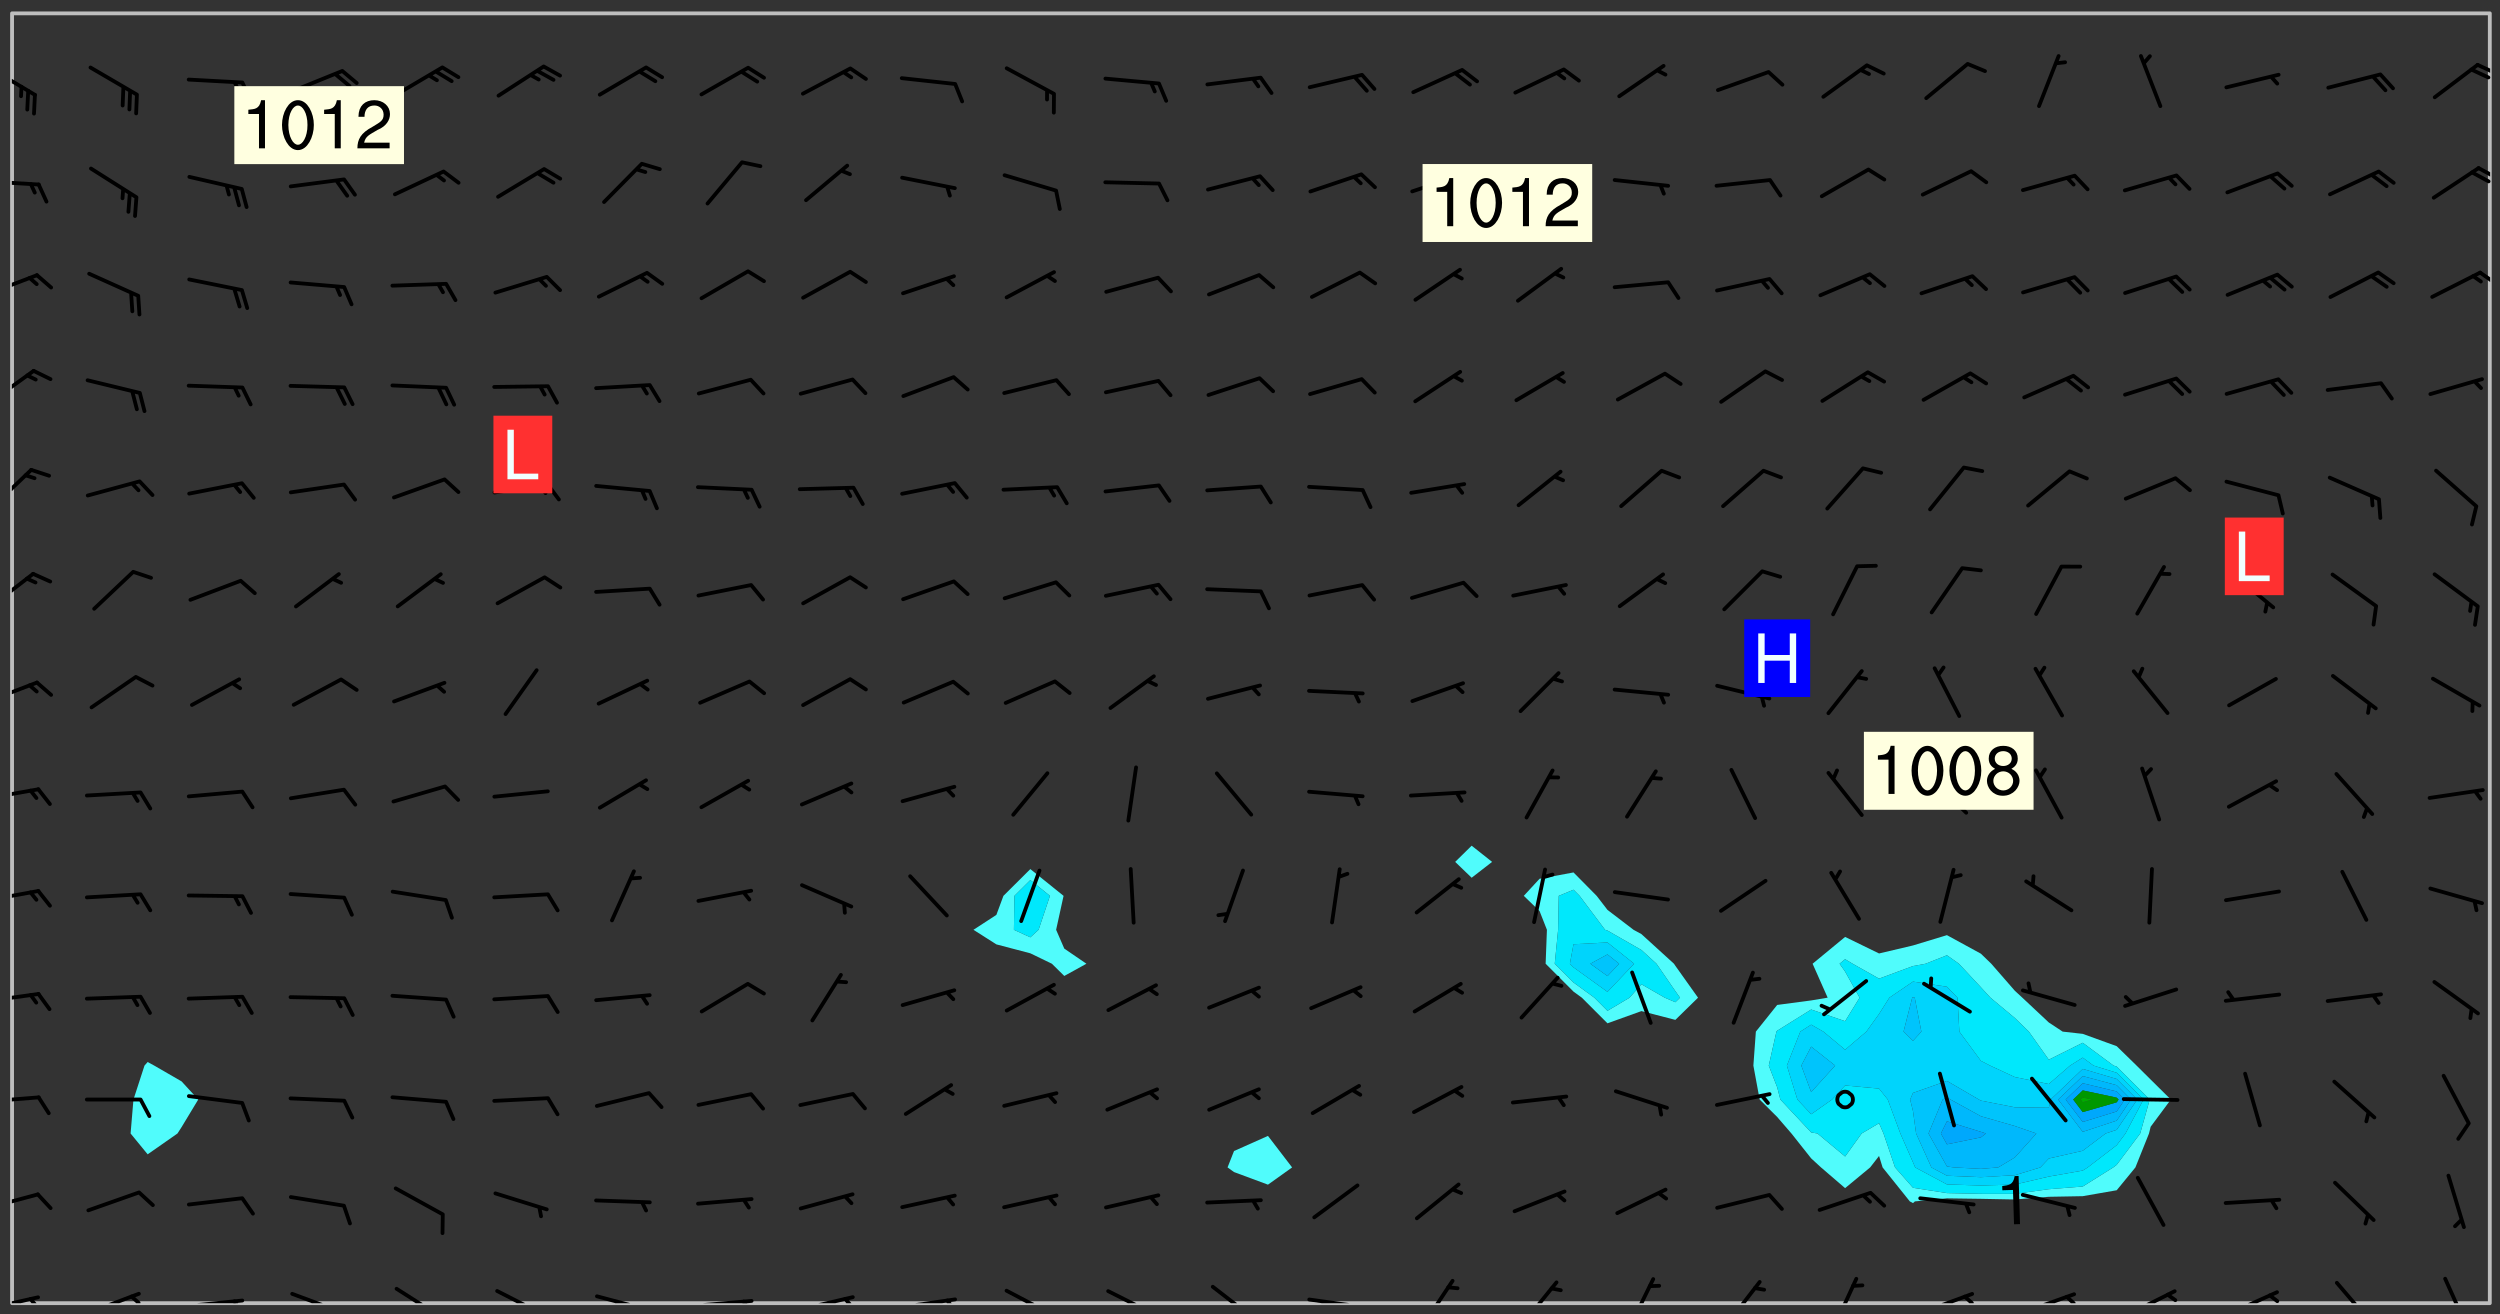 <svg xmlns="http://www.w3.org/2000/svg" role="img" xmlns:xlink="http://www.w3.org/1999/xlink" viewBox="142.45 309.95 326.84 171.84"><rect x="142.45" y="309.95" width="326.84" height="171.84" fill="#333333" stroke="none"/><defs><clipPath id="clip2"><path d="M 144 311.672 L 145 311.672 L 145 480.328 L 144 480.328 Z M 144 311.672"/></clipPath><clipPath id="clip3"><path d="M 144 311.672 L 468 311.672 L 468 480.328 L 144 480.328 Z M 144 311.672"/></clipPath><clipPath id="clip4"><path d="M 467 311.672 L 468 311.672 L 468 480.328 L 467 480.328 Z M 467 311.672"/></clipPath><clipPath id="clip5"><path d="M 144 479 L 148 479 L 148 480.328 L 144 480.328 Z M 144 479"/></clipPath><clipPath id="clip6"><path d="M 146 479 L 148 479 L 148 480.328 L 146 480.328 Z M 146 479"/></clipPath><clipPath id="clip7"><path d="M 153 478 L 161 478 L 161 480.328 L 153 480.328 Z M 153 478"/></clipPath><clipPath id="clip8"><path d="M 159 479 L 161 479 L 161 480.328 L 159 480.328 Z M 159 479"/></clipPath><clipPath id="clip9"><path d="M 166 479 L 175 479 L 175 480.328 L 166 480.328 Z M 166 479"/></clipPath><clipPath id="clip10"><path d="M 172 479 L 175 479 L 175 480.328 L 172 480.328 Z M 172 479"/></clipPath><clipPath id="clip11"><path d="M 180 478 L 188 478 L 188 480.328 L 180 480.328 Z M 180 478"/></clipPath><clipPath id="clip12"><path d="M 186 480 L 187 480 L 187 480.328 L 186 480.328 Z M 186 480"/></clipPath><clipPath id="clip13"><path d="M 194 478 L 201 478 L 201 480.328 L 194 480.328 Z M 194 478"/></clipPath><clipPath id="clip14"><path d="M 207 478 L 214 478 L 214 480.328 L 207 480.328 Z M 207 478"/></clipPath><clipPath id="clip15"><path d="M 220 479 L 228 479 L 228 480.328 L 220 480.328 Z M 220 479"/></clipPath><clipPath id="clip16"><path d="M 226 480 L 227 480 L 227 480.328 L 226 480.328 Z M 226 480"/></clipPath><clipPath id="clip17"><path d="M 233 479 L 241 479 L 241 480.328 L 233 480.328 Z M 233 479"/></clipPath><clipPath id="clip18"><path d="M 239 479 L 241 479 L 241 480.328 L 239 480.328 Z M 239 479"/></clipPath><clipPath id="clip19"><path d="M 246 479 L 255 479 L 255 480.328 L 246 480.328 Z M 246 479"/></clipPath><clipPath id="clip20"><path d="M 252 479 L 255 479 L 255 480.328 L 252 480.328 Z M 252 479"/></clipPath><clipPath id="clip21"><path d="M 260 479 L 268 479 L 268 480.328 L 260 480.328 Z M 260 479"/></clipPath><clipPath id="clip22"><path d="M 266 479 L 268 479 L 268 480.328 L 266 480.328 Z M 266 479"/></clipPath><clipPath id="clip23"><path d="M 273 478 L 281 478 L 281 480.328 L 273 480.328 Z M 273 478"/></clipPath><clipPath id="clip24"><path d="M 287 478 L 294 478 L 294 480.328 L 287 480.328 Z M 287 478"/></clipPath><clipPath id="clip25"><path d="M 300 477 L 307 477 L 307 480.328 L 300 480.328 Z M 300 477"/></clipPath><clipPath id="clip26"><path d="M 313 479 L 321 479 L 321 480.328 L 313 480.328 Z M 313 479"/></clipPath><clipPath id="clip27"><path d="M 328 477 L 333 477 L 333 480.328 L 328 480.328 Z M 328 477"/></clipPath><clipPath id="clip28"><path d="M 341 477 L 347 477 L 347 480.328 L 341 480.328 Z M 341 477"/></clipPath><clipPath id="clip29"><path d="M 355 476 L 359 476 L 359 480.328 L 355 480.328 Z M 355 476"/></clipPath><clipPath id="clip30"><path d="M 367 477 L 373 477 L 373 480.328 L 367 480.328 Z M 367 477"/></clipPath><clipPath id="clip31"><path d="M 381 476 L 386 476 L 386 480.328 L 381 480.328 Z M 381 476"/></clipPath><clipPath id="clip32"><path d="M 393 478 L 401 478 L 401 480.328 L 393 480.328 Z M 393 478"/></clipPath><clipPath id="clip33"><path d="M 399 479 L 401 479 L 401 480.328 L 399 480.328 Z M 399 479"/></clipPath><clipPath id="clip34"><path d="M 406 478 L 414 478 L 414 480.328 L 406 480.328 Z M 406 478"/></clipPath><clipPath id="clip35"><path d="M 412 479 L 414 479 L 414 480.328 L 412 480.328 Z M 412 479"/></clipPath><clipPath id="clip36"><path d="M 420 478 L 428 478 L 428 480.328 L 420 480.328 Z M 420 478"/></clipPath><clipPath id="clip37"><path d="M 425 478 L 428 478 L 428 480.328 L 425 480.328 Z M 425 478"/></clipPath><clipPath id="clip38"><path d="M 433 478 L 441 478 L 441 480.328 L 433 480.328 Z M 433 478"/></clipPath><clipPath id="clip39"><path d="M 438 479 L 441 479 L 441 480.328 L 438 480.328 Z M 438 479"/></clipPath><clipPath id="clip40"><path d="M 447 477 L 453 477 L 453 480.328 L 447 480.328 Z M 447 477"/></clipPath><clipPath id="clip41"><path d="M 461 476 L 466 476 L 466 480.328 L 461 480.328 Z M 461 476"/></clipPath><clipPath id="clip42"><path d="M 144 465 L 148 465 L 148 469 L 144 469 Z M 144 465"/></clipPath><clipPath id="clip43"><path d="M 144 453 L 148 453 L 148 455 L 144 455 Z M 144 453"/></clipPath><clipPath id="clip44"><path d="M 144 439 L 148 439 L 148 442 L 144 442 Z M 144 439"/></clipPath><clipPath id="clip45"><path d="M 144 426 L 148 426 L 148 428 L 144 428 Z M 144 426"/></clipPath><clipPath id="clip46"><path d="M 144 412 L 148 412 L 148 415 L 144 415 Z M 144 412"/></clipPath><clipPath id="clip47"><path d="M 144 398 L 148 398 L 148 402 L 144 402 Z M 144 398"/></clipPath><clipPath id="clip48"><path d="M 144 384 L 148 384 L 148 390 L 144 390 Z M 144 384"/></clipPath><clipPath id="clip49"><path d="M 144 371 L 147 371 L 147 377 L 144 377 Z M 144 371"/></clipPath><clipPath id="clip50"><path d="M 144 358 L 148 358 L 148 363 L 144 363 Z M 144 358"/></clipPath><clipPath id="clip51"><path d="M 144 345 L 148 345 L 148 349 L 144 349 Z M 144 345"/></clipPath><clipPath id="clip52"><path d="M 466 345 L 468 345 L 468 348 L 466 348 Z M 466 345"/></clipPath><clipPath id="clip53"><path d="M 144 333 L 148 333 L 148 335 L 144 335 Z M 144 333"/></clipPath><clipPath id="clip54"><path d="M 466 331 L 468 331 L 468 334 L 466 334 Z M 466 331"/></clipPath><clipPath id="clip55"><path d="M 465 332 L 468 332 L 468 334 L 465 334 Z M 465 332"/></clipPath><clipPath id="clip56"><path d="M 144 318 L 148 318 L 148 323 L 144 323 Z M 144 318"/></clipPath><clipPath id="clip57"><path d="M 466 318 L 468 318 L 468 320 L 466 320 Z M 466 318"/></clipPath><clipPath id="clip58"><path d="M 465 318 L 468 318 L 468 321 L 465 321 Z M 465 318"/></clipPath><g id="surface734" clip-path="url(#clip1)"><path fill="#fff" fill-opacity="0" fill-rule="evenodd" d="M 0 0 L 1000 0 L 1000 1000 L 0 1000 Z M 0 0"/><path fill="#d3d3d3" fill-opacity="0" fill-rule="evenodd" d="M162.152 355.867L161.918 356.16 161.977 356.395 162.094 356.566 162.27 356.801 162.562 357.148 162.676 357.207 162.793 357.035 162.852 356.801 163.027 356.625 163.492 356.449 164.191 356.449 164.426 356.742 164.715 357.559 164.773 357.734 164.949 357.965 165.301 358.199 166 358.898 166.172 359.074 166.406 359.422 166.641 359.832 166.93 360.414 167.34 360.879 167.57 361.113 167.805 361.289 167.922 361.52 168.098 361.812 168.27 362.977 168.27 363.211 168.328 363.5 168.387 363.617 168.504 363.734 168.852 364.145 168.969 364.316 169.145 364.492 169.32 364.727 169.438 364.898 169.609 365.25 169.668 365.484 169.902 365.891 170.137 365.832 169.961 366.008 169.902 366.938 169.32 366.938 169.086 366.824 168.738 366.938 168.621 367.055 168.562 367.348 168.504 367.523 168.387 367.695 167.922 367.988 167.863 368.223 167.805 368.336 167.805 368.98 167.863 369.152 167.863 369.562 167.922 369.621 167.922 370.027 167.98 370.434 168.098 370.609 168.156 370.668 168.387 371.309 168.328 371.602 168.328 372.301 168.27 372.883 168.27 373.117 168.211 373.348 168.156 373.699 168.156 375.621 168.211 375.738 168.637 375.738 168.27 375.855 168.246 376.207 169.137 377.375 170.879 377.914 172.219 378.273 172.219 378.812 172.309 379.621 172.844 380.336 174.363 380.605 175.254 380.52 175.344 381.684 175.879 381.863 177.039 381.684 179.094 380.699 180.254 380.336 182.133 380.16 183.828 379.98 183.648 380.699 182.133 380.785 180.883 380.875 180.078 381.145 179.004 381.953 179.273 382.672 179.809 383.57 179.629 384.195 179.363 385.004 179.629 386.082 180.254 386.98 181.059 387.16 182.309 386.98 182.043 387.703 182.141 388.207 182.195 388.5 182.195 388.672 182.254 388.965 182.254 389.371 182.43 389.488 182.781 389.605 183.188 389.605 183.48 389.43 183.594 389.312 183.652 389.195 183.77 388.965 183.828 388.789 184.18 388.324 184.41 388.148 184.586 388.09 184.762 388.148 184.82 388.324 184.938 389.312 184.992 389.781 185.051 389.953 185.168 390.188 185.344 390.246 186.16 390.305 186.449 390.305 186.566 390.539 186.625 390.945 186.684 391.297 186.684 392.402 186.801 392.695 186.918 393.043 187.207 393.742 187.383 394.094 187.965 394.848 188.316 395.023 188.488 395.082 188.957 395.316 189.598 395.781 189.945 396.016 190.238 396.191 190.531 396.246 190.762 396.309 191.578 396.656 191.871 396.832 191.984 397.004 192.336 397.355 192.453 397.531 192.977 398.172 192.977 398.461 193.035 398.812 193.035 399.16 193.094 399.512 193.152 399.801 193.27 399.859 193.441 399.918 193.617 399.918 194.199 400.152 194.375 400.27 194.551 400.559 194.727 400.793 194.84 401.027 195.133 401.258 195.25 401.375 195.25 401.785 195.309 401.84 195.598 402.074 195.832 402.191 195.891 402.309 196.008 402.48 196.066 402.598 196.297 402.832 196.355 403.008 196.59 403.066 196.707 403.125 196.59 403.238 196.531 403.355 196.531 403.473 196.414 403.766 196.297 404.055 196.297 404.637 196.473 404.754 196.59 404.812 196.648 404.93 196.766 405.047 196.879 405.105 197.055 405.453 197.113 405.805 197.172 406.211 197.172 406.387 197.113 406.562 196.996 407.262 196.996 407.434 197.113 407.609 197.406 407.902 197.812 407.902 197.988 408.02 198.105 408.191 198.223 408.484 198.223 408.719 197.695 408.719 197.465 408.484 197.23 408.484 197.055 408.543 196.996 409.242 197.055 409.59 197.172 409.766 197.348 410.176 197.465 410.406 197.754 410.875 197.93 410.93 198.453 410.93 198.688 410.988 199.445 411.629 199.504 411.922 199.504 412.156 199.562 412.215 199.793 412.562 199.793 412.914 199.676 413.086 199.676 413.379 199.969 413.668 200.262 413.844 200.434 413.902 200.727 414.078 201.02 414.195 201.602 414.602 201.891 414.836 202.184 415.012 202.402 415.172 202.418 415.184 202.648 415.359 203.289 415.883 203.465 416.117 203.582 416.293 203.758 416.469 203.871 416.641 203.871 417.281 203.988 417.457 204.457 417.574 205.039 417.691 205.273 417.75 205.504 417.863 205.797 417.98 205.91 418.039 206.496 418.391 206.785 418.562 206.961 418.625 207.137 418.68 207.312 418.738 208.012 419.09 208.301 419.266 208.535 419.32 208.824 419.496 209.059 419.613 209.699 420.02 209.992 420.137 210.164 420.195 210.398 420.254 210.809 420.312 211.039 420.371 211.273 420.488 211.332 420.66 210.922 420.836 211.391 420.895 211.449 421.188 211.562 421.422 211.738 421.477 211.973 421.535 212.148 421.594 212.555 421.711 213.195 421.945 213.312 422.117 213.371 422.352 213.371 422.527 213.312 422.645 213.254 423.051 213.488 423.285 213.605 423.344 213.953 423.461 214.594 423.691 214.77 423.809 215.059 423.926 215.234 424.102 215.469 424.566 216.051 425.672 216.227 425.848 216.574 426.023 216.75 426.141 217.102 426.258 218.148 426.781 218.383 426.84 218.848 426.953 219.141 427.012 219.605 427.188 220.363 427.77 220.598 428.004 220.945 428.469 221.121 428.645 221.41 428.879 222.227 429.578 222.52 429.754 222.809 430.043 223.102 430.219 223.395 430.508 224.09 431.148 224.266 431.324 224.559 431.559 224.848 431.793 225.316 432.082 225.957 432.664 226.305 432.898 226.539 433.191 226.887 433.539 227.238 434.004 228.172 434.996 228.52 435.402 228.637 435.578 228.871 435.637 228.984 435.754 229.629 435.93 229.859 436.043 230.094 436.102 230.387 436.277 230.617 436.395 231.551 437.094 231.957 437.5 232.191 437.676 232.598 437.852 232.832 437.969 233.648 438.316 233.996 438.551 234.23 438.668 234.523 438.957 234.754 439.074 235.512 439.426 235.863 439.598 236.094 439.656 236.387 439.773 236.621 439.832 237.492 440.008 238.309 440.008 238.777 440.238 238.949 440.297 239.824 440.996 240.289 441.113 240.582 441.172 240.758 441.23 240.988 441.289 241.457 441.348 241.805 441.406 242.156 441.465 242.562 441.523 242.855 441.523 243.027 441.582 243.027 441.812 243.203 441.988 243.496 441.988 243.844 442.047 244.195 442.105 244.895 442.223 245.535 442.223 246 441.988 246.293 441.812 246.465 441.695 246.875 441.523 247.164 441.348 248.098 440.883 248.566 440.59 249.09 440.297 249.555 440.125 250.02 439.949 251.07 439.484 251.359 439.367 251.77 439.25 252.059 439.133 252.586 438.957 254.102 438.258 254.684 437.91 254.973 437.852 255.266 437.793 255.613 437.676 256.488 437.445 256.84 437.328 256.953 437.328 257.188 437.27 258.062 437.035 258.297 436.977 259.109 436.977 259.461 436.918 260.277 436.801 260.449 436.742 260.801 436.688 261.094 436.629 261.324 436.57 262.141 436.395 262.316 436.336 262.664 436.336 262.898 436.277 263.363 436.16 264.121 435.988 264.355 435.93 264.703 435.93 265.113 435.812 265.402 435.754 266.688 435.695 266.977 435.695 267.387 435.637 267.617 435.578 267.793 435.578 268.668 435.461 269.074 435.461 269.484 435.344 269.832 435.344 270.184 435.23 271.055 435.172 272.805 435.172 273.852 435.461 274.262 435.578 274.551 435.695 274.902 435.812 275.191 435.93 276.242 436.102 276.531 436.16 276.824 436.16 277.117 436.219 277.289 436.277 277.699 436.336 277.871 436.395 277.988 436.453 278.105 436.453 278.223 436.512 278.574 436.57 278.688 436.57 279.098 436.637 281.02 437.031 282.945 437.426 284.465 437.875 286.16 438.594 288.305 439.398 289.91 438.68 291.34 437.875 292.5 436.797 293.75 436.348 296.785 435.629 298.66 435.27 300.805 433.922 303.039 432.668 305.539 431.41 307.234 430.961 309.02 430.781 310.18 430.512 310.805 431.051 312.145 430.781 312.859 429.793 313.844 428.449 314.289 428.27 315.094 427.91 316.969 427.371 318.754 426.922 320.004 426.652 321.164 426.562 322.863 426.473 324.824 426.203 326.074 426.113 326.613 426.113 327.238 426.023 328.129 426.023 330.273 425.844 332.684 425.664 335.273 425.574 336.969 425.754 338.578 425.844 340.008 426.203 341.168 426.922 343.043 427.91 344.203 429.438 344.469 430.152 345.098 430.242 345.453 431.141 345.988 431.68 346.523 433.207 347.598 433.566 348.133 433.566 347.328 434.102 347.418 435.809 348.133 438.504 349.023 439.309 349.918 440.297 350.633 441.555 352.418 442.094 353.938 441.914 354.293 443.258 355.902 442.453 356.883 441.914 357.152 442.184 357.469 441.969 357.688 441.824 358.488 442.273 358.938 441.914 359.293 441.914 359.828 441.645 360.367 440.926 360.902 440.656 361.527 439.668 362.688 440.117 363.527 440.488 364.922 441.105 366.617 440.926 368.223 440.926 370.008 441.016 370.188 439.309 370.723 437.965 371.527 438.234 372.02 439.082 372.422 439.488 372.332 440.027 372.332 440.387 373.047 440.836 373.758 440.566 375.188 440.566 375.547 441.555 375.992 442.812 376.707 444.156 377.957 444.785 379.652 445.414 380.367 445.234 380.547 444.695 381.527 444.605 381.977 444.965 382.062 446.223 381.797 446.852 381.262 447.031 381.262 447.57 381.977 448.555 382.242 449.094 383.227 450.082 384.027 451.16 383.762 451.52 383.672 452.418 383.047 454.75 382.691 456.816 382.602 458.609 382.422 459.328 382.332 459.867 382.332 461.305 381.352 463.188 380.992 464.895 380.457 465.793 379.652 466.961 379.387 467.5 381.441 468.754 381.527 469.113 381.172 469.652 381.082 469.473 381.082 470.281 381.172 471.719 380.727 472.434 379.652 472.527 379.387 473.242 379.922 474.141 380.727 474.859 381.887 475.668 383.227 475.938 383.672 476.297 383.316 476.746 381.527 476.656 380.277 476.207 379.562 475.488 378.938 475.398 378.762 478.988 378.574 480.297 467.934 480.297 467.934 311.703 412.664 311.703 412.664 360.785 413.426 360.91 416.715 361.453 418.738 364.289 418.738 367.043 421.09 367.375 423.438 367.707 427.488 367.707 426.109 371.867 424.086 372.574 422.062 373.277 421.52 373.621 418.926 375.238 418.738 375.355 416.715 373.277 415.984 370.535 413.312 368.457 411.938 364.957 411.871 364.875 409.914 362.203 412.664 360.785 412.664 311.703 294.422 311.703 294.422 403.117 294.539 403.148 294.672 403.16 294.746 403.234 294.852 403.281 294.941 403.34 295.027 403.398 295.117 403.457 295.414 403.754 295.473 403.844 295.504 403.961 295.531 404.078 295.547 404.215 295.516 404.332 295.457 404.422 295.398 404.508 295.355 404.613 295.309 404.715 295.281 404.836 295.281 404.98 295.457 405.25 295.605 405.398 295.68 405.484 295.754 405.559 295.797 405.664 295.859 405.754 295.918 405.84 295.961 405.945 296.02 406.035 296.066 406.137 296.109 406.242 296.168 406.328 296.285 406.508 296.359 406.582 296.422 406.668 296.48 406.758 296.523 406.863 296.582 406.953 296.641 407.039 296.703 407.129 296.762 407.219 296.805 407.32 296.922 407.5 296.996 407.574 297.055 407.66 297.129 407.734 297.219 407.793 297.324 407.84 297.473 407.84 297.605 407.824 297.738 407.84 297.84 407.793 297.914 407.719 297.961 407.617 297.945 407.484 297.945 407.336 297.898 407.23 297.871 407.113 297.824 407.012 297.797 406.891 297.754 406.789 297.691 406.699 297.648 406.598 297.605 406.492 297.574 406.375 297.559 406.242 297.547 406.105 297.633 406.047 297.691 405.961 297.812 405.93 297.855 406.035 297.871 406.168 297.871 406.285 297.93 406.387 297.988 406.477 298.078 406.535 298.227 406.684 298.285 406.773 298.328 406.879 298.316 406.98 298.402 407.039 298.508 407.086 298.594 407.145 298.684 407.203 298.758 407.277 298.641 407.305 298.535 407.352 298.449 407.41 298.375 407.484 298.316 407.574 298.254 407.66 298.227 407.781 298.18 407.883 298.137 407.988 298.105 408.105 298.094 408.238 298.078 408.371 298.078 408.52 298.105 408.637 298.152 408.742 298.195 408.844 298.254 408.934 298.328 409.008 298.418 409.066 298.492 409.141 298.582 409.199 298.641 409.289 298.684 409.395 298.73 409.496 298.848 409.527 298.98 409.543 299.129 409.543 299.246 409.512 299.352 409.555 299.395 409.66 299.441 409.762 299.469 409.883 299.5 410 299.527 410.117 299.559 410.238 299.586 410.355 299.691 410.398 299.793 410.445 299.926 410.43 300.074 410.578 300.137 410.664 300.211 410.738 300.281 410.812 300.371 410.875 300.477 410.918 300.578 410.961 300.695 410.992 300.832 411.008 300.949 410.977 301.023 410.902 301.051 410.785 301.039 410.652 301.008 410.531 300.98 410.414 301.023 410.309 301.141 410.309 301.23 410.371 301.348 410.398 301.496 410.398 301.629 410.414 301.777 410.414 301.91 410.43 302.043 410.414 302.191 410.414 302.324 410.398 302.457 410.387 302.594 410.398 302.711 410.371 302.844 410.355 303.035 410.297 302.977 410.473 302.961 410.605 302.934 410.727 302.918 410.859 302.859 410.945 302.727 410.961 302.621 411.008 302.516 411.051 302.398 411.082 302.281 411.109 302.016 411.141 301.867 411.141 301.734 411.156 301.66 411.23 301.719 411.316 301.867 411.465 301.984 411.645 302.059 411.715 302.148 411.777 302.238 411.836 302.324 411.895 302.414 411.953 302.516 411.996 302.621 412.059 302.727 412.102 302.812 412.16 302.918 412.207 303.02 412.25 303.199 412.367 303.258 412.457 303.215 412.559 303.168 412.664 303.184 412.797 303.406 413.02 303.465 413.109 303.508 413.211 303.539 413.332 303.582 413.434 303.598 413.566 303.629 413.684 303.641 413.82 303.672 413.938 303.82 414.086 303.922 414.129 304.027 414.172 304.145 414.203 304.277 414.219 304.414 414.234 304.531 414.234 304.648 414.203 304.738 414.145 304.781 414.039 304.828 413.938 304.871 413.832 304.902 413.715 304.914 413.582 304.914 413.434 304.902 413.301 304.887 413.168 304.855 413.051 304.812 412.945 304.766 412.84 304.723 412.738 304.68 412.633 304.664 412.5 304.68 412.367 304.707 412.25 304.738 412.133 304.766 412.012 304.812 411.91 304.902 411.852 304.988 411.789 305.062 411.715 305.152 411.656 305.375 411.434 305.434 411.348 305.508 411.273 305.625 411.094 305.684 411.008 305.684 410.859 305.609 410.785 305.508 410.738 305.402 410.695 305.301 410.652 305.242 410.562 305.195 410.457 305.168 410.34 305.258 410.281 305.375 410.25 305.477 410.207 305.656 410.09 305.805 409.941 305.816 409.809 305.805 409.703 305.715 409.645 305.582 409.66 305.434 409.66 305.301 409.676 305.168 409.66 305.047 409.629 304.961 409.57 304.887 409.496 304.828 409.406 304.766 409.32 304.648 409.141 304.59 409.055 304.621 408.934 304.707 408.875 304.828 408.844 304.887 408.758 304.887 408.637 304.855 408.52 304.797 408.43 304.738 408.344 304.691 408.238 304.664 408.121 304.648 407.988 304.707 407.898 304.781 407.824 304.871 407.766 304.988 407.586 305.062 407.512 305.121 407.426 305.27 407.277 305.391 407.246 305.523 407.23 305.656 407.246 305.73 407.32 305.773 407.426 305.789 407.559 305.758 407.676 305.641 407.707 305.508 407.719 305.359 407.867 305.316 407.973 305.27 408.074 305.242 408.195 305.211 408.312 305.211 408.461 305.242 408.578 305.285 408.684 305.344 408.773 305.418 408.844 305.492 408.918 305.609 408.949 305.73 408.977 305.848 408.949 305.98 408.934 306.098 408.934 306.188 408.992 306.262 409.066 306.309 409.172 306.367 409.258 306.469 409.305 306.602 409.32 306.707 409.363 306.793 409.422 306.781 409.527 306.707 409.602 306.527 409.719 306.469 409.809 306.379 409.867 306.309 409.941 306.234 410.016 306.172 410.105 306.145 410.223 306.129 410.355 306.145 410.488 306.129 410.621 306.129 410.77 306.145 410.902 306.172 411.02 306.203 411.141 306.277 411.215 306.367 411.273 306.453 411.332 306.543 411.391 306.66 411.422 306.66 411.508 306.559 411.555 306.469 411.613 306.203 411.645 306.086 411.672 305.938 411.672 305.832 411.715 305.73 411.762 305.672 411.852 305.609 412.086 305.598 412.219 305.566 412.34 305.551 412.473 305.551 412.766 305.539 412.898 305.551 413.035 305.566 413.168 305.699 413.184 305.832 413.195 305.953 413.227 306.039 413.285 306.113 413.359 306.16 413.465 306.203 413.566 306.219 413.699 306.219 414.145 306.203 414.277 306.203 414.723 306.234 414.988 306.262 415.105 306.277 415.238 306.309 415.355 306.395 415.566 306.426 415.832 306.426 415.98 306.395 416.098 306.367 416.215 306.336 416.336 306.309 416.453 306.277 416.57 306.246 416.691 306.234 416.824 306.219 416.957 306.309 417.016 306.426 416.984 306.527 417 306.574 417.105 306.543 417.371 306.543 417.812 306.5 417.918 306.453 418.023 306.41 418.125 306.367 418.23 306.309 418.316 306.277 418.438 306.234 418.555 306.203 418.672 306.188 418.805 306.203 418.938 306.262 419.027 306.367 419.074 306.453 419.133 306.512 419.219 306.5 419.355 306.469 419.473 306.426 419.574 306.426 420.02 306.41 420.152 306.41 420.301 306.379 420.418 306.336 420.523 306.309 420.641 306.262 420.746 306.219 420.848 306.188 420.969 306.16 421.086 306.129 421.219 306.098 421.336 306.07 421.453 306.027 421.559 305.996 421.676 305.965 421.797 305.953 421.93 305.938 422.062 305.938 422.359 305.965 422.477 305.965 422.625 306.012 423.023 306.039 423.141 306.098 423.23 306.219 423.262 306.367 423.262 306.5 423.246 306.559 423.336 306.559 423.453 306.5 423.543 306.41 423.602 306.309 423.645 306.203 423.691 306.113 423.75 306.027 423.809 305.891 423.824 305.773 423.793 305.641 423.777 305.539 423.824 305.477 423.91 305.465 424.047 305.449 424.18 305.418 424.297 305.391 424.414 305.375 424.547 305.344 424.668 305.344 424.965 305.359 425.098 305.391 425.215 305.391 425.363 305.402 425.496 305.402 425.645 305.375 425.762 305.328 425.863 305.301 425.984 305.27 426.102 305.211 426.191 305.137 426.266 305.035 426.309 304.93 426.355 304.812 426.383 304.691 426.414 304.59 426.367 304.648 426.281 304.754 426.234 304.781 426.117 304.812 426 304.84 425.879 304.871 425.762 304.871 425.613 304.887 425.48 304.855 425.363 304.812 425.258 304.707 425.273 304.633 425.348 304.531 425.391 304.441 425.453 304.367 425.527 304.324 425.629 304.309 425.762 304.277 425.879 304.25 426 304.219 426.117 304.191 426.234 304.16 426.355 304.133 426.473 304.102 426.59 304.059 426.695 303.969 426.754 303.879 426.754 303.762 426.723 303.73 426.637 303.746 426.5 303.715 426.383 303.715 426.234 303.703 426.102 303.703 425.953 303.641 425.719 303.613 425.598 303.57 425.496 303.523 425.391 303.465 425.305 303.406 425.215 303.363 425.109 303.301 425.023 303.152 424.875 303.082 424.801 302.977 424.754 302.871 424.711 302.77 424.668 302.473 424.371 302.383 424.297 302.297 424.238 302.191 424.195 302.102 424.133 302.016 424.074 301.91 424.031 301.82 423.973 301.734 423.91 301.66 423.84 301.555 423.793 301.469 423.734 301.363 423.691 301.273 423.629 301.172 423.586 301.066 423.543 300.98 423.484 300.875 423.438 300.77 423.395 300.668 423.348 300.578 423.289 300.477 423.246 300.371 423.203 300.281 423.141 300.164 423.113 300.031 423.098 299.898 423.113 299.75 423.113 299.617 423.129 299.5 423.098 299.41 423.039 299.336 422.965 299.246 422.906 299.145 422.859 298.996 422.859 298.875 422.832 298.773 422.789 298.699 422.715 298.582 422.535 298.492 422.477 298.391 422.434 298.301 422.371 298.195 422.328 298.105 422.27 298.02 422.211 297.914 422.164 297.855 422.078 297.797 421.988 297.754 421.883 297.707 421.781 297.633 421.707 297.547 421.648 297.473 421.574 297.383 421.516 297.16 421.293 297.117 421.188 297.086 420.922 297.191 420.879 297.336 420.879 297.441 420.922 297.516 420.996 297.605 421.055 297.691 421.113 297.797 421.16 297.887 421.219 298.035 421.367 298.105 421.441 298.254 421.59 298.316 421.676 298.391 421.75 298.477 421.809 298.551 421.883 298.641 421.945 298.73 422.004 298.816 422.062 299.086 422.238 299.188 422.285 299.293 422.328 299.395 422.371 299.441 422.297 299.5 422.211 299.574 422.137 299.645 422.062 299.75 422.105 299.824 422.18 299.883 422.27 299.926 422.371 299.973 422.477 300.016 422.582 300.137 422.609 300.254 422.582 300.328 422.492 300.371 422.387 300.43 422.297 300.504 422.223 300.609 422.18 300.727 422.152 300.859 422.164 300.949 422.223 301.098 422.371 301.156 422.461 301.199 422.566 301.246 422.668 301.289 422.773 301.332 422.875 301.438 422.922 301.543 422.965 301.676 422.98 301.762 422.922 301.82 422.832 301.895 422.758 302 422.715 302.117 422.742 302.223 422.789 302.324 422.832 302.43 422.875 302.531 422.922 302.711 423.039 302.711 423.156 302.695 423.289 302.711 423.422 302.727 423.559 302.785 423.645 302.887 423.691 303.008 423.719 303.125 423.75 303.273 423.75 303.391 423.719 303.449 423.629 303.629 423.512 303.688 423.422 303.762 423.348 303.82 423.262 303.938 423.082 304.117 422.965 304.234 422.996 304.324 423.055 304.367 423.129 304.352 423.262 304.352 423.379 304.441 423.438 304.59 423.438 304.723 423.422 304.855 423.41 305.121 423.379 305.227 423.336 305.344 423.305 305.465 423.277 305.539 423.203 305.609 423.129 305.672 423.039 305.656 422.934 305.609 422.832 305.508 422.789 305.402 422.773 305.285 422.801 305.02 422.832 304.871 422.832 304.797 422.758 304.707 422.699 304.59 422.668 304.473 422.641 304.34 422.625 304.191 422.625 304.059 422.641 303.762 422.641 303.656 422.594 303.508 422.445 303.465 422.344 303.406 422.254 303.629 422.031 303.715 421.973 303.82 421.93 303.938 421.898 304.07 421.883 304.203 421.898 304.34 421.914 304.441 421.957 304.574 421.945 304.664 421.883 304.766 421.84 304.828 421.75 304.781 421.648 304.691 421.59 304.574 421.559 304.473 421.516 304.414 421.426 304.352 421.336 304.352 421.219 304.367 421.086 304.473 421.039 304.547 420.969 304.547 420.848 304.457 420.789 304.426 420.672 304.516 420.613 304.59 420.539 304.633 420.434 304.691 420.344 304.738 420.242 304.754 420.109 304.754 419.961 304.707 419.855 304.664 419.754 304.574 419.695 304.441 419.68 304.34 419.637 304.203 419.621 304.086 419.59 303.641 419.59 303.508 419.574 303.375 419.562 303.242 419.547 303.125 419.516 302.977 419.516 302.844 419.5 302.711 419.488 302.445 419.457 302.324 419.414 302.238 419.355 302.164 419.281 302.164 419.133 302.176 419 302.281 418.953 302.383 418.91 302.516 418.895 302.668 418.895 302.801 418.879 303.094 418.879 303.215 418.91 303.316 418.953 303.406 419.012 303.641 419.074 303.762 419.027 303.852 418.969 303.953 418.926 304.086 418.91 304.191 418.953 304.293 419 304.426 419.012 304.547 418.984 304.691 418.984 304.812 418.953 304.93 418.926 305.035 418.879 305.109 418.805 305.195 418.746 305.344 418.598 305.402 418.512 305.449 418.406 305.477 418.289 305.492 418.184 305.391 418.141 305.301 418.082 305.184 418.051 305.078 418.008 304.988 417.945 304.914 417.859 304.84 417.785 304.738 417.742 304.633 417.695 304.531 417.652 304.473 417.562 304.426 417.461 304.34 417.25 304.277 417.164 304.219 417.074 304.145 417 304.059 416.941 303.789 416.941 303.672 416.973 303.582 417.031 303.48 417.074 303.348 417.09 303.242 417.074 303.215 416.957 303.152 416.867 303.035 416.836 302.934 416.793 302.785 416.645 302.754 416.527 302.738 416.422 302.812 416.348 302.992 416.23 303.109 416.203 303.227 416.172 303.363 416.188 303.465 416.23 303.57 416.273 303.672 416.32 303.777 416.363 303.895 416.395 304.027 416.41 304.145 416.438 304.277 416.453 304.383 416.438 304.473 416.379 304.398 416.305 304.293 416.262 304.219 416.188 304.145 416.098 303.996 415.949 303.91 415.891 303.82 415.832 303.746 415.758 303.656 415.699 303.555 415.652 303.434 415.625 303.332 415.578 303.227 415.535 303.109 415.504 303.008 415.461 302.887 415.43 302.738 415.43 302.621 415.461 302.516 415.504 302.43 415.566 302.25 415.684 302.164 415.742 302.074 415.801 301.969 415.848 301.883 415.906 301.777 415.949 301.676 415.992 301.57 416.039 301.496 416.113 301.438 416.203 301.379 416.289 301.332 416.395 301.273 416.48 301.199 416.555 301.066 416.543 300.949 416.512 300.832 416.512 300.758 416.586 300.668 416.645 300.594 416.719 300.504 416.777 300.418 416.836 300.312 416.883 300.211 416.926 300.074 416.941 299.973 416.898 299.824 416.75 299.719 416.703 299.633 416.703 299.527 416.75 299.426 416.793 299.305 416.824 299.188 416.793 299.113 416.719 299.113 416.602 299.145 416.48 299.219 416.41 299.277 416.32 299.352 416.246 299.469 416.215 299.574 416.172 299.867 416.172 300 416.156 300.137 416.141 300.238 416.098 300.328 416.039 300.43 415.992 300.52 415.934 300.652 415.922 300.742 415.98 300.875 415.992 300.965 415.934 301.051 415.875 301.156 415.832 301.246 415.773 301.332 415.711 301.422 415.652 301.57 415.504 301.629 415.418 301.688 415.328 301.793 415.285 301.926 415.27 302.043 415.297 302.164 415.328 302.223 415.27 302.281 415.18 302.312 414.914 302.34 414.797 302.445 414.809 302.578 414.824 302.68 414.781 302.77 414.723 302.828 414.633 302.902 414.559 302.961 414.469 303.008 414.367 303.02 414.234 303.008 414.102 302.961 413.996 302.812 413.848 302.754 413.758 302.695 413.672 302.652 413.566 302.652 413.121 302.668 412.988 302.668 412.84 302.68 412.707 302.621 412.648 302.531 412.707 302.43 412.664 302.25 412.547 302.164 412.488 302.102 412.398 302.043 412.309 301.969 412.234 301.883 412.176 301.762 412.207 301.66 412.219 301.555 412.266 301.469 412.324 301.363 412.367 301.215 412.516 301.125 412.574 301.039 412.633 300.949 412.695 300.844 412.738 300.711 412.754 300.711 412.633 300.816 412.59 300.934 412.559 301.008 412.488 301.051 412.383 301.051 412.234 301.023 412.117 300.875 411.969 300.742 411.953 300.594 411.953 300.477 411.984 300.371 412.027 300.27 412.07 300.18 412.133 300.062 412.16 299.988 412.086 300 411.953 299.957 411.852 299.914 411.746 299.824 411.688 299.707 411.715 299.586 411.746 299.469 411.777 299.367 411.82 299.246 411.852 299.145 411.895 299.039 411.938 298.949 411.996 298.848 412.012 298.848 411.895 298.863 411.762 298.805 411.672 298.73 411.715 298.582 411.863 298.523 411.953 298.449 412.027 298.402 412.133 298.359 412.234 298.285 412.309 298.227 412.398 298.152 412.473 298.094 412.559 298.02 412.633 297.93 412.695 297.855 412.766 297.781 412.84 297.68 412.855 297.547 412.871 297.441 412.828 297.441 412.707 297.59 412.559 297.633 412.457 297.691 412.367 297.738 412.266 297.781 412.16 297.84 412.07 297.871 411.953 297.914 411.852 297.945 411.73 297.973 411.613 298.02 411.508 298.062 411.406 298.105 411.301 298.18 411.23 298.27 411.168 298.359 411.109 298.461 411.066 298.758 411.066 299.023 411.035 299.129 410.992 299.055 410.918 298.938 410.887 298.832 410.844 298.742 410.785 298.641 410.738 298.551 410.68 298.449 410.637 298.344 410.594 298.254 410.531 298.168 410.473 298.062 410.43 297.961 410.387 297.84 410.355 297.723 410.324 297.621 410.281 297.5 410.25 297.398 410.207 297.309 410.148 297.266 410.043 297.25 409.91 297.352 409.867 297.484 409.852 297.621 409.867 297.754 409.852 297.855 409.809 297.914 409.719 297.93 409.613 297.84 409.555 297.766 409.48 297.664 409.438 297.574 409.379 297.426 409.23 297.383 409.125 297.367 408.992 297.367 408.699 297.309 408.609 297.219 408.551 297.145 408.477 297.102 408.371 297.07 408.254 297.012 408.164 296.938 408.09 296.82 408.062 296.746 407.988 296.656 407.93 296.566 407.867 296.48 407.809 296.406 407.734 296.348 407.648 296.301 407.543 296.215 407.484 296.066 407.336 295.871 407.277 295.738 407.293 295.637 407.336 295.562 407.41 295.516 407.512 295.473 407.617 295.414 407.707 295.355 407.793 295.059 408.09 294.969 408.148 294.883 408.148 294.82 408.062 294.777 407.957 294.809 407.84 294.867 407.75 294.895 407.633 294.883 407.5 294.793 407.438 294.688 407.484 294.57 407.512 294.453 407.543 294.184 407.719 294.082 407.766 293.965 407.793 293.859 407.84 293.77 407.898 293.668 407.941 293.609 407.855 293.562 407.75 293.578 407.617 293.625 407.512 293.695 407.438 293.77 407.367 293.828 407.277 293.828 407.129 293.785 407.023 293.547 407.023 293.445 407.07 293.414 407.188 293.387 407.305 293.355 407.426 293.281 407.469 293.148 407.484 293.074 407.438 293.031 407.336 292.988 407.23 292.941 407.129 292.898 407.023 292.777 407.055 292.676 407.098 292.543 407.113 292.426 407.145 292.32 407.188 292.23 407.246 292.129 407.293 292.008 407.32 291.875 407.336 291.773 407.293 291.715 407.203 291.668 407.098 291.625 406.996 291.582 406.891 291.582 406.773 291.641 406.684 291.727 406.625 291.906 406.508 292.008 406.461 292.113 406.418 292.219 406.359 292.32 406.316 292.41 406.254 292.512 406.211 292.617 406.152 292.719 406.105 292.809 406.047 292.914 406.004 293.016 405.961 293.105 405.898 293.207 405.855 293.344 405.84 293.461 405.871 293.562 405.914 293.684 405.945 293.785 405.988 293.891 406.035 293.992 406.078 294.098 406.121 294.199 406.168 294.305 406.211 294.406 406.254 294.512 406.301 294.598 406.359 294.703 406.402 294.82 406.434 294.926 406.477 295.027 406.523 295.117 406.582 295.223 406.625 295.324 406.668 295.43 406.715 295.547 406.742 295.648 406.789 295.77 406.816 295.918 406.816 296.004 406.758 296.02 406.656 296.078 406.566 296.051 406.449 295.977 406.375 295.859 406.195 295.785 406.121 295.695 406.047 295.516 405.93 295.43 405.871 295.324 405.828 295.223 405.781 294.953 405.605 294.895 405.516 294.82 405.441 294.762 405.352 294.719 405.25 294.688 405.133 294.672 404.996 294.672 404.434 294.66 404.301 294.645 404.168 294.613 404.051 294.598 403.918 294.586 403.785 294.555 403.664 294.332 403.441 294.273 403.355 294.258 403.25 294.289 403.133 294.422 403.117 294.422 311.703 172.992 311.703 172.992 313.156 172.934 313.391 172.582 314.441 172.41 314.965 172.293 315.312 172.117 315.723 172 315.895 171.766 316.188 171.535 316.246 171.184 316.246 171.066 316.305 170.836 316.711 170.836 317.004 170.953 317.18 171.184 317.41 171.301 317.645 171.941 318.402 172.234 318.867 172.41 319.102 172.641 319.453 172.875 319.801 173.516 320.617 173.691 321.082 173.863 321.492 173.98 322.188 174.156 322.656 174.273 324.055 174.332 324.52 174.332 325.395 174.449 326.441 174.449 331.223 174.391 331.688 174.039 332.969 173.863 333.492 173.75 333.902 173.398 334.832 172.934 336 172.699 336.582 172.582 336.758 172.41 337.105 172.234 337.512 171.883 338.328 171.824 338.621 171.711 338.914 171.594 339.203 171.535 339.379 171.418 340.254 171.359 340.66 171.301 340.777 171.242 340.953 171.184 341.125 170.953 341.652 170.836 341.824 170.836 342.059 170.719 342.293 170.66 342.465 170.484 343.051 170.484 343.34 170.426 343.516 170.426 343.809 170.367 343.922 170.309 344.449 170.309 344.621 170.254 344.855 170.254 347.477 170.078 348.293 169.961 348.469 169.785 348.703 169.668 348.875 169.555 349.109 168.969 350.043 168.738 350.332 168.445 350.797 168.27 351.031 167.98 351.383 167.629 352.082 167.516 352.312 167.34 352.723 167.164 352.953 166.758 353.48 165.941 354.18 165.648 354.352 165.359 354.586 165.184 354.703 165.008 354.879 164.484 355.285 163.957 355.461 163.785 355.637 163.551 355.691 162.91 355.867 162.152 355.867M174.363 386.891L173.289 387.34 173.648 388.234 174.898 387.52 175.344 386.98 174.363 386.891"/><path fill="#d3d3d3" fill-opacity="0" fill-rule="evenodd" d="M201.508 416.598L200.613 416.598 201.062 417.227 202.043 417.586 202.848 417.496 203.293 416.508 203.117 416.598 202.402 416.242 201.508 416.598M356.129 475.668L356.07 475.145 356.07 474.852 356.184 474.559 356.242 474.328 356.711 473.859 356.824 473.859 356.941 473.746 357.059 473.688 357.234 473.688 357.469 473.629 357.816 473.629 358.051 473.688 358.168 473.746 358.398 473.918 358.457 474.094 358.574 474.676 358.574 474.969 358.457 475.145 358.285 475.434 358.109 475.609 357.582 476.133 357.352 476.367 357.234 476.426 357.059 476.426 356.941 476.367 356.535 476.074 356.359 475.957 356.242 475.898 356.184 475.785 356.129 475.668M362.77 464.711L362.711 464.539 362.711 463.43 362.77 463.258 362.945 463.199 363.117 463.141 363.293 463.141 363.527 463.082 363.645 463.141 363.703 463.84 363.645 464.012 363.527 464.188 363.41 464.246 363.176 464.77 363.062 464.828 362.828 464.828 362.77 464.711M372.383 450.32L372.266 450.145 372.266 449.445 372.559 448.57 372.676 448.398 372.852 448.047 372.965 447.816 373.082 447.523 373.434 446.766 373.551 446.535 373.723 446.301 373.898 446.301 374.016 446.242 374.656 446.242 374.773 446.301 375.008 446.535 375.18 446.648 375.531 446.941 375.648 447.059 375.762 447.234 375.762 447.348 375.879 447.406 375.996 447.523 375.996 448.223 375.938 448.398 375.938 448.629 375.879 448.805 375.531 449.855 375.414 450.086 375.297 450.32 375.18 450.379 374.949 450.613 374.309 450.902 373.434 450.902 373.023 450.785 372.383 450.32"/><path fill="none" stroke="#bebebe" stroke-linecap="round" stroke-linejoin="round" stroke-miterlimit="10" stroke-width=".5" d="M 431.957 354.305 L 108.027 354.305 L 108.027 185.68 L 431.957 185.68 L 431.957 354.305" transform="matrix(1 0 0 -1 36 666)"/><g clip-path="url(#clip2)"><path fill="#fff" fill-opacity="0" fill-rule="evenodd" d="M 144 475.891 L 144 480.328 L 144.004 480.328 L 144 480.328 L 144 311.672 L 144.004 311.672 L 144 311.672 L 144 475.891"/></g><g clip-path="url(#clip3)"><path fill="#fff" fill-opacity="0" fill-rule="evenodd" d="M 144.004 480.328 L 144.004 311.672 L 161.754 311.672 L 161.754 448.793 L 161.34 449.262 L 159.898 453.699 L 159.523 458.137 L 161.754 460.863 L 165.652 458.137 L 166.191 457.301 L 168.367 453.699 L 166.191 451.328 L 162.617 449.262 L 161.754 448.793 L 161.754 311.672 L 277.152 311.672 L 277.152 423.57 L 273.633 427.07 L 272.711 429.559 L 269.715 431.508 L 272.711 433.414 L 277.152 434.582 L 279.969 435.945 L 281.59 437.543 L 284.484 435.945 L 281.59 433.965 L 280.523 431.508 L 281.496 427.07 L 277.152 423.57 L 277.152 311.672 L 308.219 311.672 L 308.219 458.453 L 303.781 460.43 L 302.934 462.574 L 303.781 463.18 L 308.219 464.828 L 311.375 462.574 L 308.219 458.453 L 308.219 311.672 L 334.848 311.672 L 334.848 420.512 L 332.695 422.629 L 334.848 424.703 L 337.523 422.629 L 334.848 420.512 L 334.848 311.672 L 348.164 311.672 L 348.164 424.008 L 343.727 424.836 L 341.664 427.07 L 343.727 429.062 L 344.688 431.508 L 344.52 435.945 L 348.164 439.59 L 349.254 440.383 L 352.602 443.734 L 357.043 442.137 L 361.48 443.285 L 364.445 440.383 L 361.48 436.215 L 361.297 435.945 L 357.043 432.07 L 356.012 431.508 L 352.602 428.902 L 351.191 427.07 L 348.164 424.008 L 348.164 311.672 L 396.984 311.672 L 396.984 432.207 L 392.547 433.555 L 388.109 434.602 L 383.672 432.438 L 379.422 435.945 L 381.391 440.383 L 379.234 440.742 L 374.793 441.332 L 372.004 444.82 L 371.68 449.262 L 372.5 453.699 L 374.793 455.98 L 376.656 458.137 L 379.234 461.391 L 380.523 462.574 L 383.672 465.281 L 386.945 462.574 L 388.109 461.078 L 388.574 462.574 L 392.133 467.016 L 392.547 467.238 L 392.797 467.016 L 396.984 466.617 L 401.426 466.68 L 405.863 466.766 L 410.301 466.414 L 414.738 466.332 L 419.18 465.559 L 421.625 462.574 L 423.402 458.137 L 423.617 457.258 L 426.258 453.699 L 423.617 451.086 L 421.781 449.262 L 419.18 446.723 L 414.738 445.113 L 412.117 444.82 L 410.301 443.625 L 406.844 440.383 L 405.863 439.48 L 402.781 435.945 L 401.426 434.633 L 396.984 432.207 L 396.984 311.672 L 467.996 311.672 L 467.996 480.328 L 144.004 480.328"/></g><path fill="#50fcfc" fill-rule="evenodd" d="M161.754 460.863L159.523 458.137 159.898 453.699 161.34 449.262 161.754 448.793 162.617 449.262 166.191 451.328 168.367 453.699 166.191 457.301 165.652 458.137 161.754 460.863M272.711 433.414L269.715 431.508 272.711 429.559 273.633 427.07 277.152 423.57 277.152 425.004 275.074 427.07 275.004 431.508 277.152 432.492 278.23 431.508 279.715 427.07 277.152 425.004 277.152 423.57 281.496 427.07 280.523 431.508 281.59 433.965 284.484 435.945 281.59 437.543 279.969 435.945 277.152 434.582 272.711 433.414"/><path fill="#00e8fc" fill-rule="evenodd" d="M 277.152 432.492 L 275.004 431.508 L 275.074 427.07 L 277.152 425.004 L 279.715 427.07 L 278.23 431.508 L 277.152 432.492"/><path fill="#50fcfc" fill-rule="evenodd" d="M303.781 463.18L302.934 462.574 303.781 460.43 308.219 458.453 311.375 462.574 308.219 464.828 303.781 463.18M334.848 424.703L332.695 422.629 334.848 420.512 337.523 422.629 334.848 424.703M343.727 429.062L341.664 427.07 343.727 424.836 348.164 424.008 348.164 426.266 346.234 427.07 346.152 431.508 345.711 435.945 348.164 438.398 350.887 440.383 352.602 442.102 355.492 440.383 357.043 438.629 360.094 440.383 361.48 440.977 362.086 440.383 361.48 439.531 359.012 435.945 357.043 434.148 352.602 431.605 352.289 431.508 348.961 427.07 348.164 426.266 348.164 424.008 351.191 427.07 352.602 428.902 356.012 431.508 357.043 432.07 361.297 435.945 361.48 436.215 364.445 440.383 361.48 443.285 357.043 442.137 352.602 443.734 349.254 440.383 348.164 439.59 344.52 435.945 344.688 431.508 343.727 429.062"/><path fill="#00e8fc" fill-rule="evenodd" d="M 348.164 438.398 L 345.711 435.945 L 346.152 431.508 L 346.234 427.07 L 348.164 426.266 L 348.961 427.07 L 352.289 431.508 L 352.602 431.605 L 352.602 433.164 L 348.164 433.398 L 347.691 435.945 L 348.164 436.418 L 352.602 439.621 L 356.094 435.945 L 352.602 433.164 L 352.602 431.605 L 357.043 434.148 L 359.012 435.945 L 361.48 439.531 L 362.086 440.383 L 361.48 440.977 L 360.094 440.383 L 357.043 438.629 L 355.492 440.383 L 352.602 442.102 L 350.887 440.383 L 348.164 438.398"/><path fill="#00d4fc" fill-rule="evenodd" d="M 348.164 436.418 L 347.691 435.945 L 348.164 433.398 L 352.602 433.164 L 352.602 434.727 L 350.359 435.945 L 352.602 437.559 L 354.133 435.945 L 352.602 434.727 L 352.602 433.164 L 356.094 435.945 L 352.602 439.621 L 348.164 436.418"/><path fill="#00c4fc" fill-rule="evenodd" d="M 352.602 437.559 L 350.359 435.945 L 352.602 434.727 L 354.133 435.945 L 352.602 437.559"/><path fill="#50fcfc" fill-rule="evenodd" d="M 372.5 453.699 L 371.68 449.262 L 372.004 444.82 L 374.793 441.332 L 379.234 440.742 L 381.391 440.383 L 379.422 435.945 L 383.672 432.438 L 388.109 434.602 L 392.547 433.555 L 396.984 432.207 L 396.984 434.836 L 394.191 435.945 L 392.547 436.246 L 388.109 437.891 L 384.656 435.945 L 383.672 435.352 L 382.949 435.945 L 383.672 436.969 L 385.566 440.383 L 383.672 443.457 L 379.234 441.93 L 374.793 444.699 L 374.695 444.82 L 373.691 449.262 L 374.793 452.102 L 375.207 453.699 L 379.234 458 L 380.055 458.137 L 383.672 461.148 L 385.836 458.137 L 388.109 456.797 L 388.691 458.137 L 390.199 462.574 L 392.547 465.234 L 396.984 465.934 L 401.426 466.027 L 405.863 466.031 L 410.301 465.422 L 414.738 465.074 L 418.73 462.574 L 419.18 462.234 L 422.25 458.137 L 423.496 453.699 L 419.18 449.387 L 418.773 449.262 L 414.738 446.277 L 410.301 448.488 L 407.695 444.82 L 405.863 443.039 L 402.676 440.383 L 401.426 439.023 L 398.555 435.945 L 396.984 434.836 L 396.984 432.207 L 401.426 434.633 L 402.781 435.945 L 405.863 439.48 L 406.844 440.383 L 410.301 443.625 L 412.117 444.82 L 414.738 445.113 L 419.18 446.723 L 421.781 449.262 L 423.617 451.086 L 426.258 453.699 L 423.617 457.258 L 423.402 458.137 L 421.625 462.574 L 419.18 465.559 L 414.738 466.332 L 410.301 466.414 L 405.863 466.766 L 401.426 466.68 L 396.984 466.617 L 392.797 467.016 L 392.547 467.238 L 392.133 467.016 L 388.574 462.574 L 388.109 461.078 L 386.945 462.574 L 383.672 465.281 L 380.523 462.574 L 379.234 461.391 L 376.656 458.137 L 374.793 455.98 L 372.5 453.699"/><path fill="#00e8fc" fill-rule="evenodd" d="M 374.793 452.102 L 373.691 449.262 L 374.695 444.82 L 374.793 444.699 L 379.234 441.93 L 383.672 443.457 L 385.566 440.383 L 383.672 436.969 L 382.949 435.945 L 383.672 435.352 L 384.656 435.945 L 388.109 437.891 L 392.547 436.246 L 392.547 438.281 L 389.457 440.383 L 388.109 442.512 L 386.449 444.82 L 383.672 447.188 L 380.828 444.82 L 379.234 443.91 L 377.812 444.82 L 376.059 449.262 L 377.434 453.699 L 379.234 455.621 L 381.965 453.699 L 383.672 451.863 L 388.109 452.27 L 389.246 453.699 L 390.895 458.137 L 392.547 461.906 L 392.832 462.574 L 396.984 464.797 L 401.426 464.941 L 405.863 464.812 L 410.301 463.773 L 414.738 462.984 L 415.391 462.574 L 419.18 459.668 L 420.328 458.137 L 422.68 453.699 L 419.18 450.199 L 416.148 449.262 L 414.738 448.219 L 413.078 449.262 L 410.301 451.672 L 405.863 450.762 L 402.629 449.262 L 401.426 448.645 L 398.609 444.82 L 398.363 440.383 L 396.984 438.949 L 392.547 438.281 L 392.547 436.246 L 394.191 435.945 L 396.984 434.836 L 398.555 435.945 L 401.426 439.023 L 402.676 440.383 L 405.863 443.039 L 407.695 444.82 L 410.301 448.488 L 414.738 446.277 L 418.773 449.262 L 419.18 449.387 L 423.496 453.699 L 422.25 458.137 L 419.18 462.234 L 418.73 462.574 L 414.738 465.074 L 410.301 465.422 L 405.863 466.031 L 401.426 466.027 L 396.984 465.934 L 392.547 465.234 L 390.199 462.574 L 388.691 458.137 L 388.109 456.797 L 385.836 458.137 L 383.672 461.148 L 380.055 458.137 L 379.234 458 L 375.207 453.699 L 374.793 452.102"/><path fill="#00d4fc" fill-rule="evenodd" d="M 377.434 453.699 L 376.059 449.262 L 377.812 444.82 L 379.234 443.91 L 379.234 446.781 L 377.945 449.262 L 379.234 452.727 L 382.375 449.262 L 379.234 446.781 L 379.234 443.91 L 380.828 444.82 L 383.672 447.188 L 386.449 444.82 L 388.109 442.512 L 389.457 440.383 L 392.547 438.281 L 392.547 440.312 L 392.445 440.383 L 391.312 444.82 L 392.547 446.023 L 393.645 444.82 L 392.773 440.383 L 392.547 440.312 L 392.547 438.281 L 396.984 438.949 L 398.363 440.383 L 398.609 444.82 L 401.426 448.645 L 402.629 449.262 L 405.863 450.762 L 410.301 451.672 L 413.078 449.262 L 414.738 448.219 L 414.738 449.695 L 410.543 453.699 L 410.301 454.773 L 405.863 454.715 L 401.426 453.844 L 401.164 453.699 L 396.984 451.266 L 392.547 452.832 L 392.172 453.699 L 392.547 455.203 L 392.953 458.137 L 394.953 462.574 L 396.984 463.66 L 401.426 463.852 L 405.863 463.594 L 409.199 462.574 L 410.301 461.41 L 414.738 460.395 L 417.734 458.137 L 419.18 457.656 L 421.867 453.699 L 419.18 451.012 L 414.738 449.695 L 414.738 448.219 L 416.148 449.262 L 419.18 450.199 L 422.68 453.699 L 420.328 458.137 L 419.18 459.668 L 415.391 462.574 L 414.738 462.984 L 410.301 463.773 L 405.863 464.812 L 401.426 464.941 L 396.984 464.797 L 392.832 462.574 L 392.547 461.906 L 390.895 458.137 L 389.246 453.699 L 388.109 452.27 L 383.672 451.863 L 381.965 453.699 L 379.234 455.621 L 377.434 453.699"/><path fill="#00c4fc" fill-rule="evenodd" d="M379.234 452.727L377.945 449.262 379.234 446.781 382.375 449.262 379.234 452.727M392.547 446.023L391.312 444.82 392.445 440.383 392.547 440.312 392.773 440.383 393.645 444.82 392.547 446.023M392.547 455.203L392.172 453.699 392.547 452.832 396.984 451.266 396.984 453.426 396.426 453.699 394.574 458.137 396.984 462.449 397.883 462.574 401.426 462.762 403.688 462.574 405.863 461.27 408.68 458.137 405.863 457.164 401.426 455.883 397.453 453.699 396.984 453.426 396.984 451.266 401.164 453.699 401.426 453.844 405.863 454.715 410.301 454.773 410.543 453.699 414.738 449.695 414.738 450.633 411.527 453.699 414.738 457.922 419.18 456.457 421.051 453.699 419.18 451.824 414.738 450.633 414.738 449.695 419.18 451.012 421.867 453.699 419.18 457.656 417.734 458.137 414.738 460.395 410.301 461.41 409.199 462.574 405.863 463.594 401.426 463.852 396.984 463.66 394.953 462.574 392.953 458.137 392.547 455.203"/><path fill="#00b8fc" fill-rule="evenodd" d="M 396.984 462.449 L 394.574 458.137 L 396.426 453.699 L 396.984 453.426 L 396.984 456.543 L 396.195 458.137 L 396.984 459.555 L 401.426 458.641 L 402.09 458.137 L 401.426 457.922 L 396.984 456.543 L 396.984 453.426 L 397.453 453.699 L 401.426 455.883 L 405.863 457.164 L 408.68 458.137 L 405.863 461.27 L 403.688 462.574 L 401.426 462.762 L 397.883 462.574 L 396.984 462.449"/><path fill="#00a8fc" fill-rule="evenodd" d="M 396.984 459.555 L 396.195 458.137 L 396.984 456.543 L 401.426 457.922 L 402.09 458.137 L 401.426 458.641 L 396.984 459.555"/><path fill="#00b8fc" fill-rule="evenodd" d="M 414.738 457.922 L 411.527 453.699 L 414.738 450.633 L 414.738 451.57 L 412.508 453.699 L 414.738 456.633 L 419.18 455.258 L 420.238 453.699 L 419.18 452.641 L 414.738 451.57 L 414.738 450.633 L 419.18 451.824 L 421.051 453.699 L 419.18 456.457 L 414.738 457.922"/><path fill="#00a8fc" fill-rule="evenodd" d="M 414.738 456.633 L 412.508 453.699 L 414.738 451.57 L 414.738 452.504 L 413.488 453.699 L 414.738 455.344 L 419.18 454.062 L 419.426 453.699 L 419.18 453.453 L 414.738 452.504 L 414.738 451.57 L 419.18 452.641 L 420.238 453.699 L 419.18 455.258 L 414.738 456.633"/><path fill="#009800" fill-rule="evenodd" d="M 414.738 455.344 L 413.488 453.699 L 414.738 452.504 L 414.738 453.441 L 414.473 453.699 L 414.738 454.051 L 415.992 453.699 L 414.738 453.441 L 414.738 452.504 L 419.18 453.453 L 419.426 453.699 L 419.18 454.062 L 414.738 455.344"/><path fill="#00ac00" fill-rule="evenodd" d="M 414.738 454.051 L 414.473 453.699 L 414.738 453.441 L 415.992 453.699 L 414.738 454.051"/><g clip-path="url(#clip4)"><path fill="#fff" fill-opacity="0" fill-rule="evenodd" d="M 467.996 480.328 L 468 480.328 L 468 311.672 L 467.996 311.672 L 468 311.672 L 468 480.328 L 467.996 480.328"/></g><path fill="#fff" fill-opacity="0" fill-rule="evenodd" d="M 402.586 471.938 L 408.426 471.762 L 408.125 461.805 L 402.289 461.98 L 402.586 471.938"/><path fill-rule="evenodd" d="M 405.84 463.707 L 406.352 463.691 L 406.539 469.984 L 405.754 470.008 L 405.617 465.52 L 404.23 465.562 L 404.211 465.008 L 404.77 464.926 L 405.02 464.863 L 405.246 464.77 L 405.445 464.621 L 405.613 464.406 L 405.746 464.105 L 405.84 463.707"/><g clip-path="url(#clip5)"><path fill="none" stroke="#000" stroke-linecap="round" stroke-linejoin="round" stroke-miterlimit="10" stroke-width=".5" d="M 111.426 186.445 L 104.574 184.898" transform="matrix(1 0 0 -1 36 666)"/></g><g clip-path="url(#clip6)"><path fill="none" stroke="#000" stroke-linecap="round" stroke-linejoin="round" stroke-miterlimit="10" stroke-width=".5" d="M 110.43 186.219 L 111.23 185.289" transform="matrix(1 0 0 -1 36 666)"/></g><g clip-path="url(#clip7)"><path fill="none" stroke="#000" stroke-linecap="round" stroke-linejoin="round" stroke-miterlimit="10" stroke-width=".5" d="M 124.605 186.906 L 118.027 184.434" transform="matrix(1 0 0 -1 36 666)"/></g><g clip-path="url(#clip8)"><path fill="none" stroke="#000" stroke-linecap="round" stroke-linejoin="round" stroke-miterlimit="10" stroke-width=".5" d="M 123.648 186.547 L 124.566 185.738" transform="matrix(1 0 0 -1 36 666)"/></g><g clip-path="url(#clip9)"><path fill="none" stroke="#000" stroke-linecap="round" stroke-linejoin="round" stroke-miterlimit="10" stroke-width=".5" d="M 138.125 186.023 L 131.133 185.316" transform="matrix(1 0 0 -1 36 666)"/></g><g clip-path="url(#clip10)"><path fill="none" stroke="#000" stroke-linecap="round" stroke-linejoin="round" stroke-miterlimit="10" stroke-width=".5" d="M 137.109 185.922 L 137.789 184.902" transform="matrix(1 0 0 -1 36 666)"/></g><g clip-path="url(#clip11)"><path fill="none" stroke="#000" stroke-linecap="round" stroke-linejoin="round" stroke-miterlimit="10" stroke-width=".5" d="M 151.238 184.441 L 144.652 186.898" transform="matrix(1 0 0 -1 36 666)"/></g><g clip-path="url(#clip12)"><path fill="none" stroke="#000" stroke-linecap="round" stroke-linejoin="round" stroke-miterlimit="10" stroke-width=".5" d="M 150.277 184.801 L 150.441 183.586" transform="matrix(1 0 0 -1 36 666)"/></g><g clip-path="url(#clip13)"><path fill="none" stroke="#000" stroke-linecap="round" stroke-linejoin="round" stroke-miterlimit="10" stroke-width=".5" d="M 164.227 183.785 L 158.297 187.559" transform="matrix(1 0 0 -1 36 666)"/></g><g clip-path="url(#clip14)"><path fill="none" stroke="#000" stroke-linecap="round" stroke-linejoin="round" stroke-miterlimit="10" stroke-width=".5" d="M 177.703 184.07 L 171.445 187.27" transform="matrix(1 0 0 -1 36 666)"/></g><g clip-path="url(#clip15)"><path fill="none" stroke="#000" stroke-linecap="round" stroke-linejoin="round" stroke-miterlimit="10" stroke-width=".5" d="M 191.285 184.766 L 184.496 186.578" transform="matrix(1 0 0 -1 36 666)"/></g><g clip-path="url(#clip16)"><path fill="none" stroke="#000" stroke-linecap="round" stroke-linejoin="round" stroke-miterlimit="10" stroke-width=".5" d="M 190.297 185.027 L 190.574 183.832" transform="matrix(1 0 0 -1 36 666)"/></g><g clip-path="url(#clip17)"><path fill="none" stroke="#000" stroke-linecap="round" stroke-linejoin="round" stroke-miterlimit="10" stroke-width=".5" d="M 204.707 185.973 L 197.703 185.371" transform="matrix(1 0 0 -1 36 666)"/></g><g clip-path="url(#clip18)"><path fill="none" stroke="#000" stroke-linecap="round" stroke-linejoin="round" stroke-miterlimit="10" stroke-width=".5" d="M 203.688 185.887 L 204.355 184.855" transform="matrix(1 0 0 -1 36 666)"/></g><g clip-path="url(#clip19)"><path fill="none" stroke="#000" stroke-linecap="round" stroke-linejoin="round" stroke-miterlimit="10" stroke-width=".5" d="M 217.941 186.465 L 211.098 184.875" transform="matrix(1 0 0 -1 36 666)"/></g><g clip-path="url(#clip20)"><path fill="none" stroke="#000" stroke-linecap="round" stroke-linejoin="round" stroke-miterlimit="10" stroke-width=".5" d="M 216.945 186.234 L 217.754 185.309" transform="matrix(1 0 0 -1 36 666)"/></g><g clip-path="url(#clip21)"><path fill="none" stroke="#000" stroke-linecap="round" stroke-linejoin="round" stroke-miterlimit="10" stroke-width=".5" d="M 231.312 186.172 L 224.359 185.172" transform="matrix(1 0 0 -1 36 666)"/></g><g clip-path="url(#clip22)"><path fill="none" stroke="#000" stroke-linecap="round" stroke-linejoin="round" stroke-miterlimit="10" stroke-width=".5" d="M 230.301 186.027 L 231.027 185.035" transform="matrix(1 0 0 -1 36 666)"/></g><g clip-path="url(#clip23)"><path fill="none" stroke="#000" stroke-linecap="round" stroke-linejoin="round" stroke-miterlimit="10" stroke-width=".5" d="M 244.262 184.035 L 238.043 187.309" transform="matrix(1 0 0 -1 36 666)"/></g><g clip-path="url(#clip24)"><path fill="none" stroke="#000" stroke-linecap="round" stroke-linejoin="round" stroke-miterlimit="10" stroke-width=".5" d="M 257.602 184.09 L 251.328 187.254" transform="matrix(1 0 0 -1 36 666)"/></g><g clip-path="url(#clip25)"><path fill="none" stroke="#000" stroke-linecap="round" stroke-linejoin="round" stroke-miterlimit="10" stroke-width=".5" d="M 270.559 183.52 L 265.004 187.824" transform="matrix(1 0 0 -1 36 666)"/></g><g clip-path="url(#clip26)"><path fill="none" stroke="#000" stroke-linecap="round" stroke-linejoin="round" stroke-miterlimit="10" stroke-width=".5" d="M 284.574 185.188 L 277.617 186.156" transform="matrix(1 0 0 -1 36 666)"/></g><g clip-path="url(#clip27)"><path fill="none" stroke="#000" stroke-linecap="round" stroke-linejoin="round" stroke-miterlimit="10" stroke-width=".5" d="M 296.355 188.598 L 292.469 182.742" transform="matrix(1 0 0 -1 36 666)"/></g><path fill="none" stroke="#000" stroke-linecap="round" stroke-linejoin="round" stroke-miterlimit="10" stroke-width=".5" d="M 295.789 187.746 L 297.008 187.629" transform="matrix(1 0 0 -1 36 666)"/><g clip-path="url(#clip28)"><path fill="none" stroke="#000" stroke-linecap="round" stroke-linejoin="round" stroke-miterlimit="10" stroke-width=".5" d="M 309.941 188.398 L 305.512 182.941" transform="matrix(1 0 0 -1 36 666)"/></g><path fill="none" stroke="#000" stroke-linecap="round" stroke-linejoin="round" stroke-miterlimit="10" stroke-width=".5" d="M 309.297 187.605 L 310.5 187.371" transform="matrix(1 0 0 -1 36 666)"/><g clip-path="url(#clip29)"><path fill="none" stroke="#000" stroke-linecap="round" stroke-linejoin="round" stroke-miterlimit="10" stroke-width=".5" d="M 322.586 188.828 L 319.496 182.516" transform="matrix(1 0 0 -1 36 666)"/></g><path fill="none" stroke="#000" stroke-linecap="round" stroke-linejoin="round" stroke-miterlimit="10" stroke-width=".5" d="M 322.137 187.906 L 323.363 187.949" transform="matrix(1 0 0 -1 36 666)"/><g clip-path="url(#clip30)"><path fill="none" stroke="#000" stroke-linecap="round" stroke-linejoin="round" stroke-miterlimit="10" stroke-width=".5" d="M 336.504 188.453 L 332.211 182.891" transform="matrix(1 0 0 -1 36 666)"/></g><path fill="none" stroke="#000" stroke-linecap="round" stroke-linejoin="round" stroke-miterlimit="10" stroke-width=".5" d="M 335.879 187.645 L 337.086 187.438" transform="matrix(1 0 0 -1 36 666)"/><g clip-path="url(#clip31)"><path fill="none" stroke="#000" stroke-linecap="round" stroke-linejoin="round" stroke-miterlimit="10" stroke-width=".5" d="M 349.137 188.863 L 346.207 182.477" transform="matrix(1 0 0 -1 36 666)"/></g><path fill="none" stroke="#000" stroke-linecap="round" stroke-linejoin="round" stroke-miterlimit="10" stroke-width=".5" d="M 348.711 187.938 L 349.934 188.008" transform="matrix(1 0 0 -1 36 666)"/><g clip-path="url(#clip32)"><path fill="none" stroke="#000" stroke-linecap="round" stroke-linejoin="round" stroke-miterlimit="10" stroke-width=".5" d="M 364.281 186.887 L 357.688 184.457" transform="matrix(1 0 0 -1 36 666)"/></g><g clip-path="url(#clip33)"><path fill="none" stroke="#000" stroke-linecap="round" stroke-linejoin="round" stroke-miterlimit="10" stroke-width=".5" d="M 363.324 186.531 L 364.238 185.715" transform="matrix(1 0 0 -1 36 666)"/></g><g clip-path="url(#clip34)"><path fill="none" stroke="#000" stroke-linecap="round" stroke-linejoin="round" stroke-miterlimit="10" stroke-width=".5" d="M 377.613 186.848 L 370.992 184.492" transform="matrix(1 0 0 -1 36 666)"/></g><g clip-path="url(#clip35)"><path fill="none" stroke="#000" stroke-linecap="round" stroke-linejoin="round" stroke-miterlimit="10" stroke-width=".5" d="M 376.648 186.508 L 377.555 185.68" transform="matrix(1 0 0 -1 36 666)"/></g><g clip-path="url(#clip36)"><path fill="none" stroke="#000" stroke-linecap="round" stroke-linejoin="round" stroke-miterlimit="10" stroke-width=".5" d="M 390.758 187.242 L 384.473 184.102" transform="matrix(1 0 0 -1 36 666)"/></g><g clip-path="url(#clip37)"><path fill="none" stroke="#000" stroke-linecap="round" stroke-linejoin="round" stroke-miterlimit="10" stroke-width=".5" d="M 389.844 186.785 L 390.844 186.074" transform="matrix(1 0 0 -1 36 666)"/></g><g clip-path="url(#clip38)"><path fill="none" stroke="#000" stroke-linecap="round" stroke-linejoin="round" stroke-miterlimit="10" stroke-width=".5" d="M 404.137 187.113 L 397.727 184.227" transform="matrix(1 0 0 -1 36 666)"/></g><g clip-path="url(#clip39)"><path fill="none" stroke="#000" stroke-linecap="round" stroke-linejoin="round" stroke-miterlimit="10" stroke-width=".5" d="M 403.203 186.695 L 404.172 185.941" transform="matrix(1 0 0 -1 36 666)"/></g><g clip-path="url(#clip40)"><path fill="none" stroke="#000" stroke-linecap="round" stroke-linejoin="round" stroke-miterlimit="10" stroke-width=".5" d="M 416.531 183 L 411.961 188.34" transform="matrix(1 0 0 -1 36 666)"/></g><g clip-path="url(#clip41)"><path fill="none" stroke="#000" stroke-linecap="round" stroke-linejoin="round" stroke-miterlimit="10" stroke-width=".5" d="M 429 182.465 L 426.121 188.875" transform="matrix(1 0 0 -1 36 666)"/></g><g clip-path="url(#clip42)"><path fill="none" stroke="#000" stroke-linecap="round" stroke-linejoin="round" stroke-miterlimit="10" stroke-width=".5" d="M 111.395 199.898 L 104.605 198.074" transform="matrix(1 0 0 -1 36 666)"/></g><path fill="none" stroke="#000" stroke-linecap="round" stroke-linejoin="round" stroke-miterlimit="10" stroke-width=".5" d="M111.395 199.898L113.066 198.105M124.629 200.156L118 197.816M124.629 200.156L126.434 198.496M138.121 199.398L131.141 198.574M138.121 199.398L139.52 197.383M151.414 198.422L144.477 199.551M151.414 198.422L152.203 196.102M164.336 197.289L158.184 200.684M164.336 197.289L164.301 194.836M177.93 197.941L171.219 200.031M176.953 198.246L177.184 197.039M191.402 198.863L184.379 199.109M190.379 198.898L190.918 197.797M204.707 199.289L197.707 198.684M203.688 199.203L204.355 198.172M217.91 199.914L211.133 198.059M216.922 199.645L217.766 198.75M231.27 199.738L224.402 198.234M230.27 199.52L231.062 198.582M244.578 199.754L237.723 198.219M243.582 199.531L244.379 198.602M257.887 199.781L251.043 198.191M256.891 199.551L257.699 198.625M271.289 199.141L264.27 198.832M270.27 199.098L270.895 198.039M283.922 201.074L278.27 196.898M297.141 201.199L291.684 196.773M296.348 200.555L297.477 200.078M310.992 200.277L304.457 197.695M310.043 199.902L310.977 199.105M324.199 200.523L317.883 197.449M323.281 200.078L324.273 199.355M337.77 199.828L330.945 198.145M337.77 199.828L339.406 198M351 200.105L344.34 197.867M351 200.105L352.785 198.422M350.031 199.781L350.922 198.938M364.477 198.582L357.496 199.391M363.461 198.699L363.906 197.559M377.711 198.133L370.895 199.84M376.719 198.383L377.016 197.191M389.301 195.902L385.934 202.07M404.438 199.199L397.426 198.773M403.418 199.137L404.059 198.09M416.773 196.547L411.719 201.426M416.039 197.258L415.699 196.078M428.574 195.621L426.547 202.352M428.281 196.602L427.41 195.738" transform="matrix(1 0 0 -1 36 666)"/><g clip-path="url(#clip43)"><path fill="none" stroke="#000" stroke-linecap="round" stroke-linejoin="round" stroke-miterlimit="10" stroke-width=".5" d="M 111.504 212.582 L 104.496 212.023" transform="matrix(1 0 0 -1 36 666)"/></g><path fill="none" stroke="#000" stroke-linecap="round" stroke-linejoin="round" stroke-miterlimit="10" stroke-width=".5" d="M111.504 212.582L112.824 210.512M124.828 212.301L117.801 212.301M124.828 212.301L125.98 210.137M138.113 211.855L131.145 212.75M138.113 211.855L138.98 209.559M151.457 212.148L144.434 212.453M151.457 212.148L152.512 209.938M164.762 212.008L157.758 212.598M164.762 212.008L165.727 209.75M178.086 212.477L171.066 212.125M178.086 212.477L179.344 210.371M191.301 213.141L184.48 211.461M191.301 213.141L192.938 211.312M204.648 213.004L197.762 211.598M204.648 213.004L206.211 211.113M217.957 213.027L211.082 211.578M217.957 213.027L219.531 211.145M230.801 214.188L224.871 210.414M229.938 213.641L231.004 213.035M244.566 213.129L237.734 211.477M243.57 212.887L244.387 211.969M257.719 213.633L251.215 210.973M256.77 213.246L257.715 212.461M271.031 213.641L264.531 210.965M270.086 213.25L271.031 212.469M284.125 214.082L278.066 210.523M283.242 213.562L284.289 212.922M297.516 213.945L291.305 210.656M296.613 213.469L297.629 212.781M311.219 212.691L304.234 211.91M310.203 212.578L310.895 211.566M324.383 211.219L317.699 213.383M323.41 211.535L323.625 210.328M337.797 213.008L330.914 211.594M336.797 212.801L337.578 211.855M348.695 212.301L348.676 212.5 348.617 212.691 348.52 212.871 348.062 213.246 347.871 213.305 347.672 213.324 347.473 213.305 347.281 213.246 346.82 212.871 346.727 212.691 346.668 212.5 346.648 212.301 346.668 212.102 346.727 211.91 346.82 211.734 347.281 211.355 347.473 211.297 347.672 211.277 347.871 211.297 348.062 211.355 348.52 211.734 348.617 211.91 348.676 212.102 348.695 212.301M360.059 215.691L361.914 208.914M372.094 215.035L376.508 209.566M384.102 212.359L391.129 212.246M401.898 208.922L399.965 215.68M416.867 209.961L411.625 214.641M416.105 210.641L415.812 209.449M429.207 209.195L425.918 215.406M429.207 209.195L427.832 207.164" transform="matrix(1 0 0 -1 36 666)"/><g clip-path="url(#clip44)"><path fill="none" stroke="#000" stroke-linecap="round" stroke-linejoin="round" stroke-miterlimit="10" stroke-width=".5" d="M 111.48 226.102 L 104.52 225.129" transform="matrix(1 0 0 -1 36 666)"/></g><path fill="none" stroke="#000" stroke-linecap="round" stroke-linejoin="round" stroke-miterlimit="10" stroke-width=".5" d="M111.48 226.102L112.922 224.117M110.469 225.961L111.188 224.969M124.828 225.742L117.805 225.488M124.828 225.742L126.055 223.621M123.805 225.707L124.418 224.645M138.141 225.738L131.117 225.492M138.141 225.738L139.367 223.617M137.121 225.703L137.734 224.641M151.457 225.543L144.434 225.688M151.457 225.543L152.566 223.352M150.438 225.566L150.988 224.469M164.766 225.367L157.754 225.867M164.766 225.367L165.758 223.125M178.082 225.832L171.07 225.402M178.082 225.832L179.363 223.742M191.387 225.945L184.391 225.289M190.371 225.852L191.047 224.824M204.219 227.422L198.191 223.812M204.219 227.422L206.32 226.156M216.387 228.594L212.652 222.641M215.844 227.727L217.066 227.641M231.211 226.586L224.457 224.648M230.23 226.305L231.082 225.422M244.234 227.301L238.066 223.934M243.336 226.812L244.363 226.137M257.582 227.242L251.352 223.992M256.676 226.77L257.688 226.074M271.043 226.926L264.52 224.309M270.094 226.543L271.031 225.754M284.328 226.988L277.863 224.242M283.391 226.59L284.344 225.816M297.426 227.422L291.395 223.812M296.547 226.895L297.598 226.262M310.086 228.223L305.367 223.012M309.398 227.465L310.586 227.164M322.258 222.32L319.824 228.914M335.617 228.895L333.094 222.336M335.25 227.941L336.469 228.09M344.914 223.441L350.43 227.793M345.715 224.074L344.594 224.566M357.984 227.445L363.988 223.789M358.859 226.91L358.93 228.137M370.918 226.57L377.684 224.664M371.902 226.293L371.645 227.492M384.273 224.539L390.961 226.691M385.246 224.852L384.363 225.707M397.441 225.211L404.422 226.023M398.457 225.328L397.758 226.336M417.734 226.055L410.762 225.18M416.719 225.926L417.426 224.926M430.41 223.562L424.711 227.672M429.582 224.16L429.414 222.945" transform="matrix(1 0 0 -1 36 666)"/><g clip-path="url(#clip45)"><path fill="none" stroke="#000" stroke-linecap="round" stroke-linejoin="round" stroke-miterlimit="10" stroke-width=".5" d="M 111.457 239.566 L 104.543 238.297" transform="matrix(1 0 0 -1 36 666)"/></g><path fill="none" stroke="#000" stroke-linecap="round" stroke-linejoin="round" stroke-miterlimit="10" stroke-width=".5" d="M111.457 239.566L112.98 237.641M110.449 239.379L111.211 238.418M124.824 239.133L117.809 238.73M124.824 239.133L126.098 237.039M123.801 239.074L124.441 238.027M138.145 238.883L131.117 238.98M138.145 238.883L139.266 236.703M137.121 238.898L137.684 237.809M151.449 238.695L144.441 239.168M151.449 238.695L152.453 236.457M164.73 238.383L157.789 239.48M164.73 238.383L165.531 236.066M178.082 239.129L171.066 238.734M178.082 239.129L179.355 237.031M189.324 242.141L186.457 235.723M188.906 241.207L190.129 241.289M204.656 239.598L197.758 238.266M203.652 239.406L204.422 238.449M217.746 237.535L211.297 240.328M216.805 237.941L216.902 236.719M230.234 236.363L225.438 241.496M239.953 235.629L242.348 242.234M254.66 235.422L254.273 242.441M266.609 235.621L268.953 242.242M266.949 236.582L265.734 236.402M281.598 242.41L280.594 235.453M281.453 241.398L282.605 241.812M297.168 241.109L291.656 236.754M296.363 240.477L297.488 239.984M308.445 242.371L307.008 235.492M308.234 241.371L309.414 241.711M317.562 239.418L324.52 238.445M331.441 236.969L337.27 240.895M345.855 241.938L349.488 235.926M346.383 241.062L347.012 242.117M361.852 242.336L360.121 235.527M361.598 241.348L362.789 241.637M371.344 240.824L377.262 237.039M372.203 240.273L372.301 241.496M387.789 242.441L387.445 235.422M397.465 238.363L404.398 239.5M415.82 235.789L412.672 242.074M430.941 237.973L424.184 239.891M429.957 238.25L430.215 237.051" transform="matrix(1 0 0 -1 36 666)"/><g clip-path="url(#clip46)"><path fill="none" stroke="#000" stroke-linecap="round" stroke-linejoin="round" stroke-miterlimit="10" stroke-width=".5" d="M 111.461 252.863 L 104.539 251.629" transform="matrix(1 0 0 -1 36 666)"/></g><path fill="none" stroke="#000" stroke-linecap="round" stroke-linejoin="round" stroke-miterlimit="10" stroke-width=".5" d="M111.461 252.863L112.973 250.934M110.453 252.684L111.211 251.719M124.824 252.449L117.809 252.047M124.824 252.449L126.098 250.352M123.801 252.391L124.438 251.34M138.129 252.559L131.129 251.934M138.129 252.559L139.469 250.504M151.414 252.809L144.477 251.684M151.414 252.809L152.898 250.852M164.633 253.23L157.887 251.262M164.633 253.23L166.348 251.473M178.07 252.598L171.078 251.895M190.91 254.039L184.871 250.453M190.031 253.52L191.082 252.883M204.262 253.977L198.148 250.516M203.371 253.473L204.406 252.816M217.754 253.621L211.285 250.875M216.812 253.219L217.766 252.449M231.219 253.188L224.449 251.305M230.234 252.914L231.082 252.027M243.383 254.961L238.918 249.531M254.973 255.723L253.961 248.77M270.031 249.547L265.531 254.945M284.598 251.949L277.594 252.543M283.578 252.035L284.059 250.906M297.918 252.453L290.902 252.039M296.898 252.395L297.535 251.348M309.43 255.32L306.023 249.172M308.934 254.426L310.16 254.406M322.926 255.211L319.156 249.281M322.375 254.348L323.602 254.254M332.805 255.398L335.91 249.094M345.492 255L349.852 249.492M346.125 254.199L346.617 255.324M358.469 254.699L363.504 249.797M358.469 254.699L359.156 257.055M372.629 255.336L375.977 249.156M373.113 254.438L373.793 255.461M386.5 255.578L388.734 248.914M386.824 254.609L387.668 255.5M404.023 253.914L397.84 250.578M403.125 253.43L404.145 252.746M416.59 249.629L411.902 254.863M415.91 250.391L415.488 249.238M431.039 252.762L424.086 251.73M430.027 252.613L430.754 251.625" transform="matrix(1 0 0 -1 36 666)"/><g clip-path="url(#clip47)"><path fill="none" stroke="#000" stroke-linecap="round" stroke-linejoin="round" stroke-miterlimit="10" stroke-width=".5" d="M 111.281 266.816 L 104.719 264.305" transform="matrix(1 0 0 -1 36 666)"/></g><path fill="none" stroke="#000" stroke-linecap="round" stroke-linejoin="round" stroke-miterlimit="10" stroke-width=".5" d="M111.281 266.816L113.133 265.203M110.328 266.453L111.25 265.645M124.211 267.551L118.418 263.57M124.211 267.551L126.387 266.418M137.719 267.238L131.543 263.887M136.82 266.75L137.844 266.07M151.043 267.219L144.848 263.906M151.043 267.219L153.082 265.852M164.555 266.781L157.965 264.344M163.598 266.426L164.512 265.609M176.609 268.43L172.543 262.695M191.066 267.062L184.715 264.059M190.141 266.625L191.125 265.895M204.434 266.953L197.98 264.172M204.434 266.953L206.348 265.418M217.598 267.258L211.441 263.867M217.598 267.258L219.652 265.914M231.074 266.926L224.598 264.195M231.074 266.926L232.977 265.379M244.371 266.969L237.93 264.152M244.371 266.969L246.293 265.445M257.301 267.637L251.629 263.488M256.477 267.031L257.582 266.496M271.184 266.43L264.375 264.691M270.195 266.18L271.02 265.27M284.605 265.395L277.586 265.73M283.586 265.441L284.109 264.332M297.723 266.73L291.098 264.391M296.762 266.391L297.664 265.562M310.211 268.047L305.242 263.078M309.488 267.324L310.66 266.965M324.539 265.223L317.543 265.898M323.52 265.324L323.988 264.188M337.77 264.727L330.941 266.395M336.777 264.969L337.078 263.781M349.852 268.316L345.488 262.809M349.219 267.516L350.426 267.293M359.375 268.684L362.598 262.438M359.844 267.777L360.543 268.785M372.562 268.617L376.039 262.508M373.07 267.727L373.727 268.762M385.406 268.293L389.824 262.828M386.051 267.5L386.531 268.629M403.992 267.289L397.871 263.836M417.047 263.441L411.445 267.684M416.234 264.059L416.039 262.848M430.605 263.805L424.52 267.32M429.719 264.316L429.676 263.09" transform="matrix(1 0 0 -1 36 666)"/><g clip-path="url(#clip48)"><path fill="none" stroke="#000" stroke-linecap="round" stroke-linejoin="round" stroke-miterlimit="10" stroke-width=".5" d="M 110.777 281.027 L 105.223 276.727" transform="matrix(1 0 0 -1 36 666)"/></g><path fill="none" stroke="#000" stroke-linecap="round" stroke-linejoin="round" stroke-miterlimit="10" stroke-width=".5" d="M110.777 281.027L113.016 280.023M109.969 280.402L111.09 279.898M123.867 281.289L118.762 276.461M123.867 281.289L126.195 280.508M137.918 280.121L131.344 277.633M137.918 280.121L139.762 278.5M150.75 280.992L145.141 276.762M149.934 280.375L151.047 279.859M164.074 280.98L158.445 276.773M163.254 280.367L164.367 279.844M177.652 280.574L171.5 277.176M177.652 280.574L179.707 279.238M191.398 279.09L184.383 278.664M191.398 279.09L192.68 276.996M204.652 279.566L197.762 278.188M204.652 279.566L206.207 277.668M217.594 280.582L211.449 277.172M217.594 280.582L219.652 279.246M231.152 280.043L224.52 277.711M231.152 280.043L232.957 278.379M244.504 279.922L237.797 277.832M244.504 279.922L246.25 278.195M257.906 279.598L251.027 278.156M257.906 279.598L259.477 277.715M256.902 279.387L257.691 278.445M271.293 278.734L264.27 279.02M271.293 278.734L272.352 276.52M284.543 279.559L277.648 278.195M284.543 279.559L286.094 277.656M297.781 279.871L291.043 277.883M297.781 279.871L299.5 278.121M311.172 279.57L304.281 278.18M310.168 279.371L310.945 278.422M323.875 280.957L318.207 276.797M323.051 280.352L324.156 279.816M336.84 281.359L331.871 276.391M336.84 281.359L339.188 280.645M349.242 282.02L346.102 275.734M349.242 282.02L351.695 282.082M362.984 281.77L358.988 275.984M362.984 281.77L365.422 281.484M375.957 281.977L372.645 275.777M375.957 281.977L378.414 281.969M389.363 281.926L385.867 275.828M388.855 281.039L390.082 281M403.645 276.645L398.219 281.109M402.855 277.293L402.609 276.09M417.094 276.816L411.398 280.938M417.094 276.816L416.758 274.387M430.383 276.785L424.738 280.969M430.383 276.785L430.02 274.359M429.562 277.395L429.379 276.18" transform="matrix(1 0 0 -1 36 666)"/><g clip-path="url(#clip49)"><path fill="none" stroke="#000" stroke-linecap="round" stroke-linejoin="round" stroke-miterlimit="10" stroke-width=".5" d="M 110.535 294.621 L 105.465 289.762" transform="matrix(1 0 0 -1 36 666)"/></g><path fill="none" stroke="#000" stroke-linecap="round" stroke-linejoin="round" stroke-miterlimit="10" stroke-width=".5" d="M110.535 294.621L112.867 293.855M109.797 293.914L110.965 293.531M124.703 293.117L117.926 291.27M124.703 293.117L126.387 291.328M123.719 292.848L124.559 291.953M138.078 292.871L131.184 291.516M138.078 292.871L139.625 290.965M137.074 292.672L137.848 291.719M151.422 292.703L144.469 291.68M151.422 292.703L152.875 290.727M164.57 293.375L157.953 291.012M164.57 293.375L166.383 291.719M178.047 292.723L171.102 291.664M178.047 292.723L179.516 290.754M177.039 292.566L177.77 291.582M191.387 291.859L184.391 292.523M191.387 291.859L192.332 289.598M190.371 291.957L190.844 290.824M204.715 292.023L197.695 292.359M204.715 292.023L205.762 289.805M203.695 292.07L204.219 290.961M218.031 292.289L211.008 292.094M218.031 292.289L219.246 290.156M217.012 292.262L217.617 291.195M231.281 292.891L224.391 291.496M231.281 292.891L232.84 290.992M230.277 292.688L231.059 291.738M244.66 292.359L237.641 292.027M244.66 292.359L245.914 290.25M243.641 292.309L244.266 291.254M257.957 292.59L250.977 291.797M257.957 292.59L259.348 290.566M271.285 292.441L264.277 291.941M271.285 292.441L272.59 290.363M284.602 291.984L277.59 292.402M284.602 291.984L285.625 289.75M297.879 292.762L290.945 291.621M296.867 292.598L297.613 291.621M310.473 294.383L304.98 290M309.672 293.746L310.801 293.258M323.688 294.504L318.395 289.879M323.688 294.504L325.98 293.629M337 294.508L331.715 289.875M337 294.508L339.293 293.637M350.004 294.82L345.34 289.562M350.004 294.82L352.387 294.242M363.191 294.926L358.777 289.457M363.191 294.926L365.602 294.461M377.008 294.43L371.594 289.953M377.008 294.43L379.277 293.496M390.867 293.527L384.367 290.855M390.867 293.527L392.754 291.961M404.332 291.301L397.531 293.082M404.332 291.301L404.895 288.914M417.465 290.781L411.031 293.605M417.465 290.781L417.648 288.332M416.527 291.191L416.621 289.969M430.195 289.863L424.93 294.52M430.195 289.863L429.621 287.477" transform="matrix(1 0 0 -1 36 666)"/><g clip-path="url(#clip50)"><path fill="none" stroke="#000" stroke-linecap="round" stroke-linejoin="round" stroke-miterlimit="10" stroke-width=".5" d="M 110.848 307.566 L 105.152 303.449" transform="matrix(1 0 0 -1 36 666)"/></g><path fill="none" stroke="#000" stroke-linecap="round" stroke-linejoin="round" stroke-miterlimit="10" stroke-width=".5" d="M110.848 307.566L113.051 306.484M110.02 306.965L111.121 306.426M124.73 304.68L117.902 306.336M124.73 304.68L125.34 302.301M123.734 304.918L124.344 302.543M138.141 305.387L131.117 305.629M138.141 305.387L139.219 303.18M137.121 305.422L137.656 304.32M151.457 305.406L144.434 305.605M151.457 305.406L152.547 303.211M150.434 305.438L151.527 303.238M164.77 305.355L157.75 305.66M164.77 305.355L165.828 303.141M163.75 305.398L164.805 303.184M178.09 305.555L171.062 305.461M178.09 305.555L179.27 303.402M177.066 305.539L177.656 304.465M191.398 305.707L184.383 305.305M191.398 305.707L192.672 303.609M190.379 305.648L191.016 304.602M204.602 306.406L197.809 304.605M204.602 306.406L206.27 304.609M217.91 306.434L211.133 304.578M217.91 306.434L219.594 304.648M231.125 306.746L224.547 304.27M231.125 306.746L232.965 305.125M244.562 306.348L237.738 304.664M244.562 306.348L246.199 304.52M257.898 306.254L251.031 304.762M257.898 306.254L259.484 304.379M271.121 306.602L264.441 304.41M271.121 306.602L272.891 304.902M284.473 306.484L277.723 304.531M284.473 306.484L286.18 304.723M297.348 307.434L291.473 303.582M296.496 306.871L297.57 306.281M310.758 307.285L304.695 303.727M309.875 306.77L310.918 306.125M324.121 307.199L317.961 303.816M324.121 307.199L326.172 305.855M337.25 307.5L331.465 303.512M337.25 307.5L339.426 306.371M350.645 307.379L344.699 303.633M350.645 307.379L352.773 306.16M349.777 306.836L350.844 306.227M364.043 307.238L357.93 303.773M364.043 307.238L366.113 305.922M363.152 306.734L364.188 306.074M377.52 306.922L371.086 304.094M377.52 306.922L379.445 305.402M376.582 306.508L378.508 304.988M390.969 306.562L384.266 304.449M390.969 306.562L392.719 304.844M389.992 306.254L391.742 304.535M404.312 306.461L397.551 304.551M404.312 306.461L406.012 304.691M403.328 306.184L405.027 304.414M417.73 305.949L410.762 305.066M417.73 305.949L419.148 303.945M430.938 306.48L424.188 304.531M429.953 306.199L430.809 305.316" transform="matrix(1 0 0 -1 36 666)"/><g clip-path="url(#clip51)"><path fill="none" stroke="#000" stroke-linecap="round" stroke-linejoin="round" stroke-miterlimit="10" stroke-width=".5" d="M 111.281 320.074 L 104.719 317.57" transform="matrix(1 0 0 -1 36 666)"/></g><path fill="none" stroke="#000" stroke-linecap="round" stroke-linejoin="round" stroke-miterlimit="10" stroke-width=".5" d="M111.281 320.074L113.133 318.461M110.328 319.711L111.25 318.902M124.52 317.379L118.109 320.262M124.52 317.379L124.68 314.934M123.586 317.801L123.75 315.352M138.074 318.125L131.188 319.516M138.074 318.125L138.773 315.773M137.07 318.328L137.773 315.977M151.445 318.523L144.445 319.121M151.445 318.523L152.41 316.266M150.426 318.609L150.91 317.48M164.773 318.941L157.75 318.703M164.773 318.941L165.996 316.812M163.75 318.906L164.363 317.844M177.934 319.852L171.215 317.793M177.934 319.852L179.672 318.117M176.957 319.551L177.824 318.684M191.039 320.379L184.742 317.266M191.039 320.379L193.031 318.945M190.125 319.926L191.121 319.211M204.246 320.582L198.164 317.059M204.246 320.582L206.328 319.289M217.598 320.52L211.445 317.125M217.598 320.52L219.652 319.18M231.168 319.938L224.504 317.707M230.199 319.613L231.09 318.77M244.25 320.473L238.051 317.168M243.348 319.992L244.367 319.309M257.855 319.742L251.074 317.898M257.855 319.742L259.535 317.957M271.059 320.09L264.504 317.555M271.059 320.09L272.914 318.488M284.227 320.414L277.965 317.23M284.227 320.414L286.238 319.004M297.324 320.785L291.496 316.855M296.477 320.215L297.559 319.641M310.555 320.906L304.898 316.734M309.73 320.301L310.836 319.77M324.539 319.145L317.543 318.5M324.539 319.145L325.887 317.09M337.789 319.574L330.926 318.07M337.789 319.574L339.379 317.703M336.789 319.355L337.586 318.418M350.902 320.199L344.438 317.445M350.902 320.199L352.812 318.66M349.961 319.797L350.918 319.027M364.316 319.941L357.656 317.703M364.316 319.941L366.098 318.254M363.348 319.613L364.238 318.77M377.668 319.82L370.934 317.82M377.668 319.82L379.391 318.074M376.691 319.531L378.41 317.781M390.961 319.898L384.273 317.742M390.961 319.898L392.723 318.191M389.988 319.586L391.75 317.879M404.188 320.145L397.676 317.5M404.188 320.145L406.07 318.57M403.238 319.758L405.121 318.188M402.293 319.375L403.234 318.59M417.375 320.426L411.121 317.219M417.375 320.426L419.387 319.023M416.465 319.957L418.477 318.555M430.695 320.41L424.426 317.234" transform="matrix(1 0 0 -1 36 666)"/><g clip-path="url(#clip52)"><path fill="none" stroke="#000" stroke-linecap="round" stroke-linejoin="round" stroke-miterlimit="10" stroke-width=".5" d="M 430.695 320.41 L 432.703 319" transform="matrix(1 0 0 -1 36 666)"/></g><path fill="none" stroke="#000" stroke-linecap="round" stroke-linejoin="round" stroke-miterlimit="10" stroke-width=".5" d="M 429.785 319.949 L 430.789 319.242" transform="matrix(1 0 0 -1 36 666)"/><g clip-path="url(#clip53)"><path fill="none" stroke="#000" stroke-linecap="round" stroke-linejoin="round" stroke-miterlimit="10" stroke-width=".5" d="M 111.508 331.926 L 104.492 332.348" transform="matrix(1 0 0 -1 36 666)"/></g><path fill="none" stroke="#000" stroke-linecap="round" stroke-linejoin="round" stroke-miterlimit="10" stroke-width=".5" d="M111.508 331.926L112.527 329.691M110.488 331.984L110.996 330.871M124.285 330.258L118.344 334.016M124.285 330.258L124.102 327.812M123.422 330.805L123.238 328.359M122.555 331.352L122.465 330.129M138.055 331.348L131.207 332.926M138.055 331.348L138.691 328.977M137.059 331.578L137.695 329.207M136.062 331.809L136.379 330.621M151.43 332.594L144.461 331.68M151.43 332.594L152.852 330.594M150.414 332.461L151.84 330.461M164.441 333.629L158.078 330.645M164.441 333.629L166.402 332.156M163.516 333.195L164.496 332.457M177.586 333.949L171.566 330.324M177.586 333.949L179.691 332.691M176.707 333.422L178.812 332.164M190.359 334.637L185.422 329.637M190.359 334.637L192.711 333.934M189.641 333.91L190.816 333.559M203.461 334.832L198.949 329.441M203.461 334.832L205.863 334.324M217.211 334.395L211.828 329.879M216.43 333.738L217.566 333.277M231.281 331.453L224.391 332.82M230.277 331.652L230.633 330.477M244.516 331.133L237.785 333.141M244.516 331.133L245.004 328.727M257.977 332.055L250.953 332.219M257.977 332.055L259.078 329.863M271.184 333.008L264.379 331.266M271.184 333.008L272.84 331.195M270.195 332.754L271.02 331.848M284.426 333.258L277.766 331.016M284.426 333.258L286.207 331.57M283.457 332.93L284.348 332.086M297.746 333.25L291.078 331.027M297.746 333.25L299.523 331.559M311.18 332.785L304.273 331.488M310.176 332.598L310.941 331.641M324.535 331.758L317.547 332.516M323.52 331.871L323.973 330.73M337.852 332.512L330.863 331.762M337.852 332.512L339.227 330.48M350.719 333.887L344.625 330.391M350.719 333.887L352.797 332.578M364.148 333.668L357.824 330.605M364.148 333.668L366.129 332.219M377.688 333.078L370.918 331.195M377.688 333.078L379.375 331.301M376.703 332.805L377.547 331.918M390.992 333.113L384.242 331.16M390.992 333.113L392.699 331.355M390.008 332.832L390.863 331.949M404.219 333.375L397.645 330.898M404.219 333.375L406.062 331.754M403.262 333.016L405.105 331.391M417.43 333.625L411.062 330.648M417.43 333.625L419.391 332.148M416.504 333.191L418.465 331.715M430.492 334.074L424.629 330.199" transform="matrix(1 0 0 -1 36 666)"/><g clip-path="url(#clip54)"><path fill="none" stroke="#000" stroke-linecap="round" stroke-linejoin="round" stroke-miterlimit="10" stroke-width=".5" d="M 430.492 334.074 L 432.648 332.898" transform="matrix(1 0 0 -1 36 666)"/></g><g clip-path="url(#clip55)"><path fill="none" stroke="#000" stroke-linecap="round" stroke-linejoin="round" stroke-miterlimit="10" stroke-width=".5" d="M 429.641 333.508 L 431.797 332.336" transform="matrix(1 0 0 -1 36 666)"/></g><g clip-path="url(#clip56)"><path fill="none" stroke="#000" stroke-linecap="round" stroke-linejoin="round" stroke-miterlimit="10" stroke-width=".5" d="M 111.016 343.648 L 104.984 347.254" transform="matrix(1 0 0 -1 36 666)"/></g><path fill="none" stroke="#000" stroke-linecap="round" stroke-linejoin="round" stroke-miterlimit="10" stroke-width=".5" d="M111.016 343.648L110.895 341.199M110.137 344.176L110.016 341.723M109.262 344.699L109.199 343.473M124.348 343.68L118.281 347.223M124.348 343.68L124.25 341.227M123.465 344.195L123.367 341.742M122.582 344.711L122.484 342.258M138.137 345.262L131.121 345.645M138.137 345.262L139.172 343.035M137.117 345.316L138.148 343.09M151.203 346.773L144.688 344.133M151.203 346.773L153.082 345.195M150.254 346.387L152.137 344.812M164.285 347.238L158.234 343.664M164.285 347.238L166.379 345.961M163.406 346.719L165.5 345.441M162.523 346.199L163.57 345.559M177.527 347.359L171.625 343.543M177.527 347.359L179.668 346.164M176.668 346.805L178.812 345.609M175.809 346.25L176.879 345.652M190.918 347.234L184.863 343.672M190.918 347.234L193.012 345.953M190.039 346.715L192.129 345.434M204.258 347.195L198.156 343.707M204.258 347.195L206.332 345.887M203.367 346.688L205.445 345.379M217.621 347.102L211.418 343.801M217.621 347.102L219.656 345.73M216.719 346.621L217.738 345.934M231.328 345.07L224.344 345.832M231.328 345.07L232.238 342.793M244.242 343.781L238.062 347.125M244.242 343.781L244.223 341.324M243.34 344.266L243.332 343.039M257.965 345.133L250.969 345.773M257.965 345.133L258.914 342.871M256.945 345.227L257.422 344.094M271.266 345.895L264.297 345.012M271.266 345.895L272.684 343.891M270.254 345.766L270.961 344.762M284.516 346.262L277.676 344.645M284.516 346.262L286.137 344.418M283.52 346.027L285.141 344.184M297.609 346.906L291.215 343.996M297.609 346.906L299.555 345.414M296.68 346.484L298.625 344.988M310.895 346.969L304.555 343.938M310.895 346.969L312.871 345.508M309.973 346.527L310.961 345.797M323.941 347.438L318.141 343.465M323.098 346.859L324.184 346.293M337.664 346.633L331.047 344.273M337.664 346.633L339.477 344.977M350.52 347.512L344.824 343.395M350.52 347.512L352.723 346.43M349.691 346.914L350.793 346.371M363.695 347.691L358.277 343.215M363.695 347.691L365.961 346.754M375.586 348.723L373.02 342.18M375.211 347.77L376.43 347.91M386.344 348.727L388.887 342.176M386.715 347.773L387.516 348.703M404.348 346.277L397.516 344.629M403.352 346.035L404.168 345.121M417.652 346.32L410.84 344.586M417.652 346.32L419.301 344.504M416.66 346.066L418.312 344.25M430.363 347.57L424.758 343.332" transform="matrix(1 0 0 -1 36 666)"/><g clip-path="url(#clip57)"><path fill="none" stroke="#000" stroke-linecap="round" stroke-linejoin="round" stroke-miterlimit="10" stroke-width=".5" d="M 430.363 347.57 L 432.59 346.539" transform="matrix(1 0 0 -1 36 666)"/></g><g clip-path="url(#clip58)"><path fill="none" stroke="#000" stroke-linecap="round" stroke-linejoin="round" stroke-miterlimit="10" stroke-width=".5" d="M 429.547 346.953 L 431.773 345.922" transform="matrix(1 0 0 -1 36 666)"/></g><path fill="#00f" fill-rule="evenodd" d="M 370.484 401.074 L 379.105 401.074 L 379.105 390.926 L 370.484 390.926 L 370.484 401.074"/><path fill="azure" fill-rule="evenodd" d="M 372.316 392.762 L 373.152 392.762 L 373.152 395.582 L 376.438 395.582 L 376.438 392.762 L 377.27 392.762 L 377.27 399.238 L 376.438 399.238 L 376.438 396.324 L 373.152 396.324 L 373.152 399.238 L 372.316 399.238 L 372.316 392.762"/><path fill="#ff3030" fill-rule="evenodd" d="M 433.316 387.758 L 441.008 387.758 L 441.008 377.613 L 433.316 377.613 L 433.316 387.758"/><path fill="azure" fill-rule="evenodd" d="M 435.148 379.445 L 435.984 379.445 L 435.984 385.184 L 439.176 385.184 L 439.176 385.926 L 435.148 385.926 L 435.148 379.445"/><path fill="#ff3030" fill-rule="evenodd" d="M 206.961 374.441 L 214.652 374.441 L 214.652 364.297 L 206.961 364.297 L 206.961 374.441"/><path fill="azure" fill-rule="evenodd" d="M 208.793 366.129 L 209.625 366.129 L 209.625 371.871 L 212.82 371.871 L 212.82 372.609 L 208.793 372.609 L 208.793 366.129"/><path fill="#ffffe0" fill-rule="evenodd" d="M 386.129 415.816 L 408.309 415.816 L 408.309 405.625 L 386.129 405.625 L 386.129 415.816"/><path fill-rule="evenodd" d="M389.625 407.457L390.137 407.457 390.137 413.75 389.348 413.75 389.348 409.262 387.961 409.262 387.961 408.707 388.52 408.641 388.773 408.586 389.004 408.5 389.207 408.355 389.379 408.148 389.52 407.852 389.625 407.457M394.441 407.457L394.668 407.477 394.891 407.531 395.098 407.621 395.293 407.742 395.477 407.891 395.648 408.066 395.949 408.488 396.195 408.98 396.375 409.527 396.484 410.105 396.523 410.695 396.484 411.289 396.375 411.875 396.195 412.43 395.949 412.93 395.648 413.359 395.477 413.539 395.293 413.691 395.098 413.816 394.891 413.906 394.668 413.965 394.441 413.984 394.211 413.965 393.992 413.906 393.785 413.816 393.586 413.691 393.402 413.539 393.23 413.359 392.93 412.93 392.688 412.43 392.508 411.875 392.395 411.289 392.359 410.695 393.191 410.695 393.219 411.262 393.301 411.766 393.426 412.207 393.59 412.582 393.781 412.883 393.992 413.105 394.215 413.242 394.441 413.289 394.668 413.242 394.891 413.105 395.102 412.883 395.293 412.582 395.453 412.207 395.578 411.766 395.66 411.262 395.691 410.695 395.66 410.137 395.578 409.637 395.453 409.199 395.293 408.832 395.102 408.543 394.891 408.328 394.668 408.195 394.441 408.152 394.215 408.195 393.992 408.328 393.781 408.543 393.59 408.832 393.426 409.199 393.301 409.637 393.219 410.137 393.191 410.695 392.359 410.695 392.395 410.105 392.508 409.527 392.688 408.98 392.93 408.488 393.23 408.066 393.402 407.891 393.586 407.742 393.785 407.621 393.992 407.531 394.211 407.477 394.441 407.457M399.395 407.457L399.621 407.477 399.84 407.531 400.051 407.621 400.246 407.742 400.43 407.891 400.602 408.066 400.902 408.488 401.148 408.98 401.328 409.527 401.438 410.105 401.477 410.695 401.438 411.289 401.328 411.875 401.148 412.43 400.902 412.93 400.602 413.359 400.43 413.539 400.246 413.691 400.051 413.816 399.84 413.906 399.621 413.965 399.395 413.984 399.164 413.965 398.945 413.906 398.738 413.816 398.539 413.691 398.355 413.539 398.184 413.359 397.883 412.93 397.641 412.43 397.461 411.875 397.348 411.289 397.309 410.695 398.145 410.695 398.172 411.262 398.254 411.766 398.379 412.207 398.543 412.582 398.734 412.883 398.945 413.105 399.168 413.242 399.395 413.289 399.621 413.242 399.844 413.105 400.055 412.883 400.242 412.582 400.406 412.207 400.531 411.766 400.613 411.262 400.645 410.695 400.613 410.137 400.531 409.637 400.406 409.199 400.242 408.832 400.055 408.543 399.844 408.328 399.621 408.195 399.395 408.152 399.168 408.195 398.945 408.328 398.734 408.543 398.543 408.832 398.379 409.199 398.254 409.637 398.172 410.137 398.145 410.695 397.309 410.695 397.348 410.105 397.461 409.527 397.641 408.98 397.883 408.488 398.184 408.066 398.355 407.891 398.539 407.742 398.738 407.621 398.945 407.531 399.164 407.477 399.395 407.457M404.348 407.457L404.734 407.484 405.09 407.566 405.414 407.703 405.695 407.891 405.922 408.129 406.098 408.414 406.207 408.746 406.242 409.125 406.223 409.398 406.164 409.633 406.078 409.832 405.965 410.004 405.836 410.148 405.695 410.27 405.41 410.465 405.641 410.586 405.852 410.73 406.031 410.902 406.188 411.098 406.309 411.309 406.398 411.539 406.457 411.785 406.477 412.039 406.441 412.348 406.336 412.676 406.164 413 405.926 413.305 405.617 413.574 405.246 413.789 405.031 413.871 404.805 413.934 404.559 413.969 404.301 413.984 404.039 413.969 403.797 413.934 403.574 413.871 403.367 413.789 403.012 413.574 402.719 413.305 402.496 413 402.34 412.676 402.246 412.348 402.215 412.039 403.051 412.039 403.078 412.293 403.156 412.527 403.277 412.738 403.438 412.926 403.629 413.078 403.852 413.191 404.09 413.262 404.348 413.289 404.602 413.262 404.84 413.191 405.062 413.078 405.254 412.926 405.414 412.738 405.535 412.527 405.613 412.293 405.641 412.039 405.613 411.785 405.535 411.551 405.414 411.34 405.254 411.152 405.062 411 404.84 410.887 404.602 410.816 404.348 410.789 404.09 410.816 403.852 410.887 403.629 411 403.438 411.152 403.277 411.34 403.156 411.551 403.078 411.785 403.051 412.039 402.215 412.039 402.234 411.785 402.293 411.547 402.383 411.32 402.508 411.113 402.66 410.922 402.84 410.75 403.051 410.598 403.281 410.465 402.996 410.27 402.855 410.148 402.727 410.004 402.613 409.832 402.527 409.633 402.469 409.398 402.449 409.125 403.234 409.125 403.258 409.336 403.324 409.527 403.43 409.695 403.566 409.836 403.73 409.945 403.918 410.027 404.125 410.078 404.348 410.094 404.566 410.078 404.773 410.027 404.961 409.945 405.125 409.836 405.266 409.695 405.367 409.527 405.434 409.336 405.457 409.125 405.434 408.91 405.367 408.719 405.266 408.551 405.125 408.41 404.961 408.301 404.773 408.219 404.566 408.168 404.348 408.152 404.125 408.168 403.918 408.219 403.73 408.301 403.566 408.41 403.43 408.551 403.324 408.719 403.258 408.91 403.234 409.125 402.449 409.125 402.484 408.746 402.594 408.414 402.77 408.129 402.996 407.891 403.277 407.703 403.602 407.566 403.957 407.484 404.348 407.457"/><path fill="#ffffe0" fill-rule="evenodd" d="M 328.43 341.586 L 350.609 341.586 L 350.609 331.395 L 328.43 331.395 L 328.43 341.586"/><path fill-rule="evenodd" d="M331.93 333.227L332.438 333.227 332.438 339.523 331.652 339.523 331.652 335.031 330.262 335.031 330.262 334.477 330.82 334.414 331.074 334.359 331.305 334.27 331.508 334.129 331.68 333.918 331.824 333.625 331.93 333.227M336.742 333.227L336.973 333.246 337.191 333.301 337.398 333.391 337.594 333.512 337.777 333.664 337.949 333.836 338.254 334.258 338.496 334.75 338.676 335.297 338.785 335.875 338.824 336.469 338.785 337.062 338.676 337.645 338.496 338.199 338.254 338.699 337.949 339.129 337.777 339.309 337.594 339.461 337.398 339.586 337.191 339.676 336.973 339.734 336.742 339.754 336.512 339.734 336.293 339.676 336.086 339.586 335.891 339.461 335.707 339.309 335.535 339.129 335.23 338.699 334.988 338.199 334.809 337.645 334.699 337.062 334.66 336.469 335.492 336.469 335.52 337.031 335.602 337.535 335.73 337.98 335.891 338.355 336.082 338.656 336.293 338.875 336.516 339.012 336.742 339.059 336.969 339.012 337.191 338.875 337.402 338.656 337.594 338.355 337.754 337.98 337.883 337.535 337.961 337.031 337.992 336.469 337.961 335.906 337.883 335.406 337.754 334.969 337.594 334.605 337.402 334.312 337.191 334.098 336.969 333.965 336.742 333.922 336.516 333.965 336.293 334.098 336.082 334.312 335.891 334.605 335.73 334.969 335.602 335.406 335.52 335.906 335.492 336.469 334.66 336.469 334.699 335.875 334.809 335.297 334.988 334.75 335.23 334.258 335.535 333.836 335.707 333.664 335.891 333.512 336.086 333.391 336.293 333.301 336.512 333.246 336.742 333.227M341.832 333.227L342.344 333.227 342.344 339.523 341.555 339.523 341.555 335.031 340.168 335.031 340.168 334.477 340.727 334.414 340.98 334.359 341.207 334.27 341.41 334.129 341.586 333.918 341.727 333.625 341.832 333.227M344.656 335.402L345.445 335.402 345.465 335.086 345.523 334.801 345.621 334.547 345.762 334.332 345.941 334.16 346.168 334.031 346.43 333.949 346.738 333.922 346.977 333.941 347.199 334.004 347.406 334.109 347.586 334.246 347.734 334.418 347.848 334.625 347.918 334.859 347.941 335.125 347.922 335.395 347.855 335.617 347.746 335.809 347.59 335.98 347.391 336.145 347.141 336.309 346.508 336.699 345.973 337.012 345.535 337.328 345.188 337.652 344.922 337.988 344.734 338.34 344.609 338.711 344.539 339.102 344.52 339.523 348.73 339.523 348.73 338.781 345.398 338.781 345.48 338.496 345.594 338.262 345.742 338.059 345.93 337.879 346.16 337.707 346.438 337.531 347.156 337.117 347.57 336.91 347.918 336.68 348.199 336.43 348.418 336.16 348.582 335.883 348.691 335.598 348.758 335.312 348.777 335.031 348.734 334.648 348.613 334.301 348.426 333.992 348.176 333.73 347.871 333.52 347.527 333.359 347.145 333.262 346.738 333.227 346.305 333.262 345.906 333.359 345.551 333.527 345.246 333.762 345 334.062 344.812 334.438 344.695 334.883 344.656 335.402"/><path fill="#ffffe0" fill-rule="evenodd" d="M 173.086 331.406 L 195.266 331.406 L 195.266 321.215 L 173.086 321.215 L 173.086 331.406"/><path fill-rule="evenodd" d="M176.586 323.047L177.094 323.047 177.094 329.344 176.309 329.344 176.309 324.852 174.918 324.852 174.918 324.297 175.48 324.23 175.73 324.18 175.961 324.09 176.164 323.945 176.34 323.738 176.48 323.441 176.586 323.047M181.398 323.047L181.629 323.066 181.848 323.121 182.055 323.211 182.254 323.332 182.438 323.48 182.609 323.656 182.91 324.078 183.152 324.57 183.332 325.117 183.445 325.695 183.48 326.289 183.445 326.879 183.332 327.465 183.152 328.02 182.91 328.52 182.609 328.949 182.438 329.129 182.254 329.281 182.055 329.406 181.848 329.496 181.629 329.555 181.398 329.574 181.172 329.555 180.953 329.496 180.742 329.406 180.547 329.281 180.363 329.129 180.191 328.949 179.891 328.52 179.645 328.02 179.465 327.465 179.355 326.879 179.316 326.289 180.148 326.289 180.18 326.852 180.262 327.355 180.387 327.797 180.551 328.172 180.738 328.473 180.949 328.695 181.172 328.832 181.398 328.879 181.625 328.832 181.848 328.695 182.059 328.473 182.25 328.172 182.414 327.797 182.539 327.355 182.621 326.852 182.648 326.289 182.621 325.727 182.539 325.227 182.414 324.789 182.25 324.426 182.059 324.133 181.848 323.918 181.625 323.785 181.398 323.742 181.172 323.785 180.949 323.918 180.738 324.133 180.551 324.426 180.387 324.789 180.262 325.227 180.18 325.727 180.148 326.289 179.316 326.289 179.355 325.695 179.465 325.117 179.645 324.57 179.891 324.078 180.191 323.656 180.363 323.48 180.547 323.332 180.742 323.211 180.953 323.121 181.172 323.066 181.398 323.047M186.492 323.047L187 323.047 187 329.344 186.215 329.344 186.215 324.852 184.824 324.852 184.824 324.297 185.383 324.23 185.637 324.18 185.867 324.09 186.07 323.945 186.242 323.738 186.387 323.441 186.492 323.047M189.312 325.223L190.102 325.223 190.121 324.906 190.18 324.621 190.281 324.367 190.418 324.152 190.602 323.977 190.824 323.848 191.09 323.77 191.398 323.742 191.637 323.762 191.859 323.824 192.062 323.926 192.242 324.066 192.391 324.238 192.504 324.445 192.574 324.68 192.602 324.945 192.578 325.215 192.512 325.438 192.402 325.629 192.246 325.801 192.047 325.965 191.801 326.129 191.164 326.52 190.629 326.832 190.191 327.148 189.844 327.473 189.582 327.809 189.391 328.16 189.266 328.531 189.195 328.922 189.176 329.344 193.387 329.344 193.387 328.602 190.055 328.602 190.137 328.316 190.25 328.082 190.398 327.879 190.586 327.699 190.816 327.527 191.098 327.352 191.812 326.934 192.23 326.73 192.574 326.5 192.855 326.246 193.074 325.98 193.238 325.703 193.352 325.418 193.414 325.133 193.434 324.852 193.391 324.469 193.273 324.121 193.082 323.812 192.832 323.551 192.531 323.336 192.184 323.18 191.805 323.082 191.398 323.047 190.961 323.078 190.562 323.18 190.211 323.344 189.906 323.578 189.656 323.883 189.469 324.258 189.355 324.703 189.312 325.223"/></g></defs><g id="surface731"><use xlink:href="#surface734"/></g></svg>